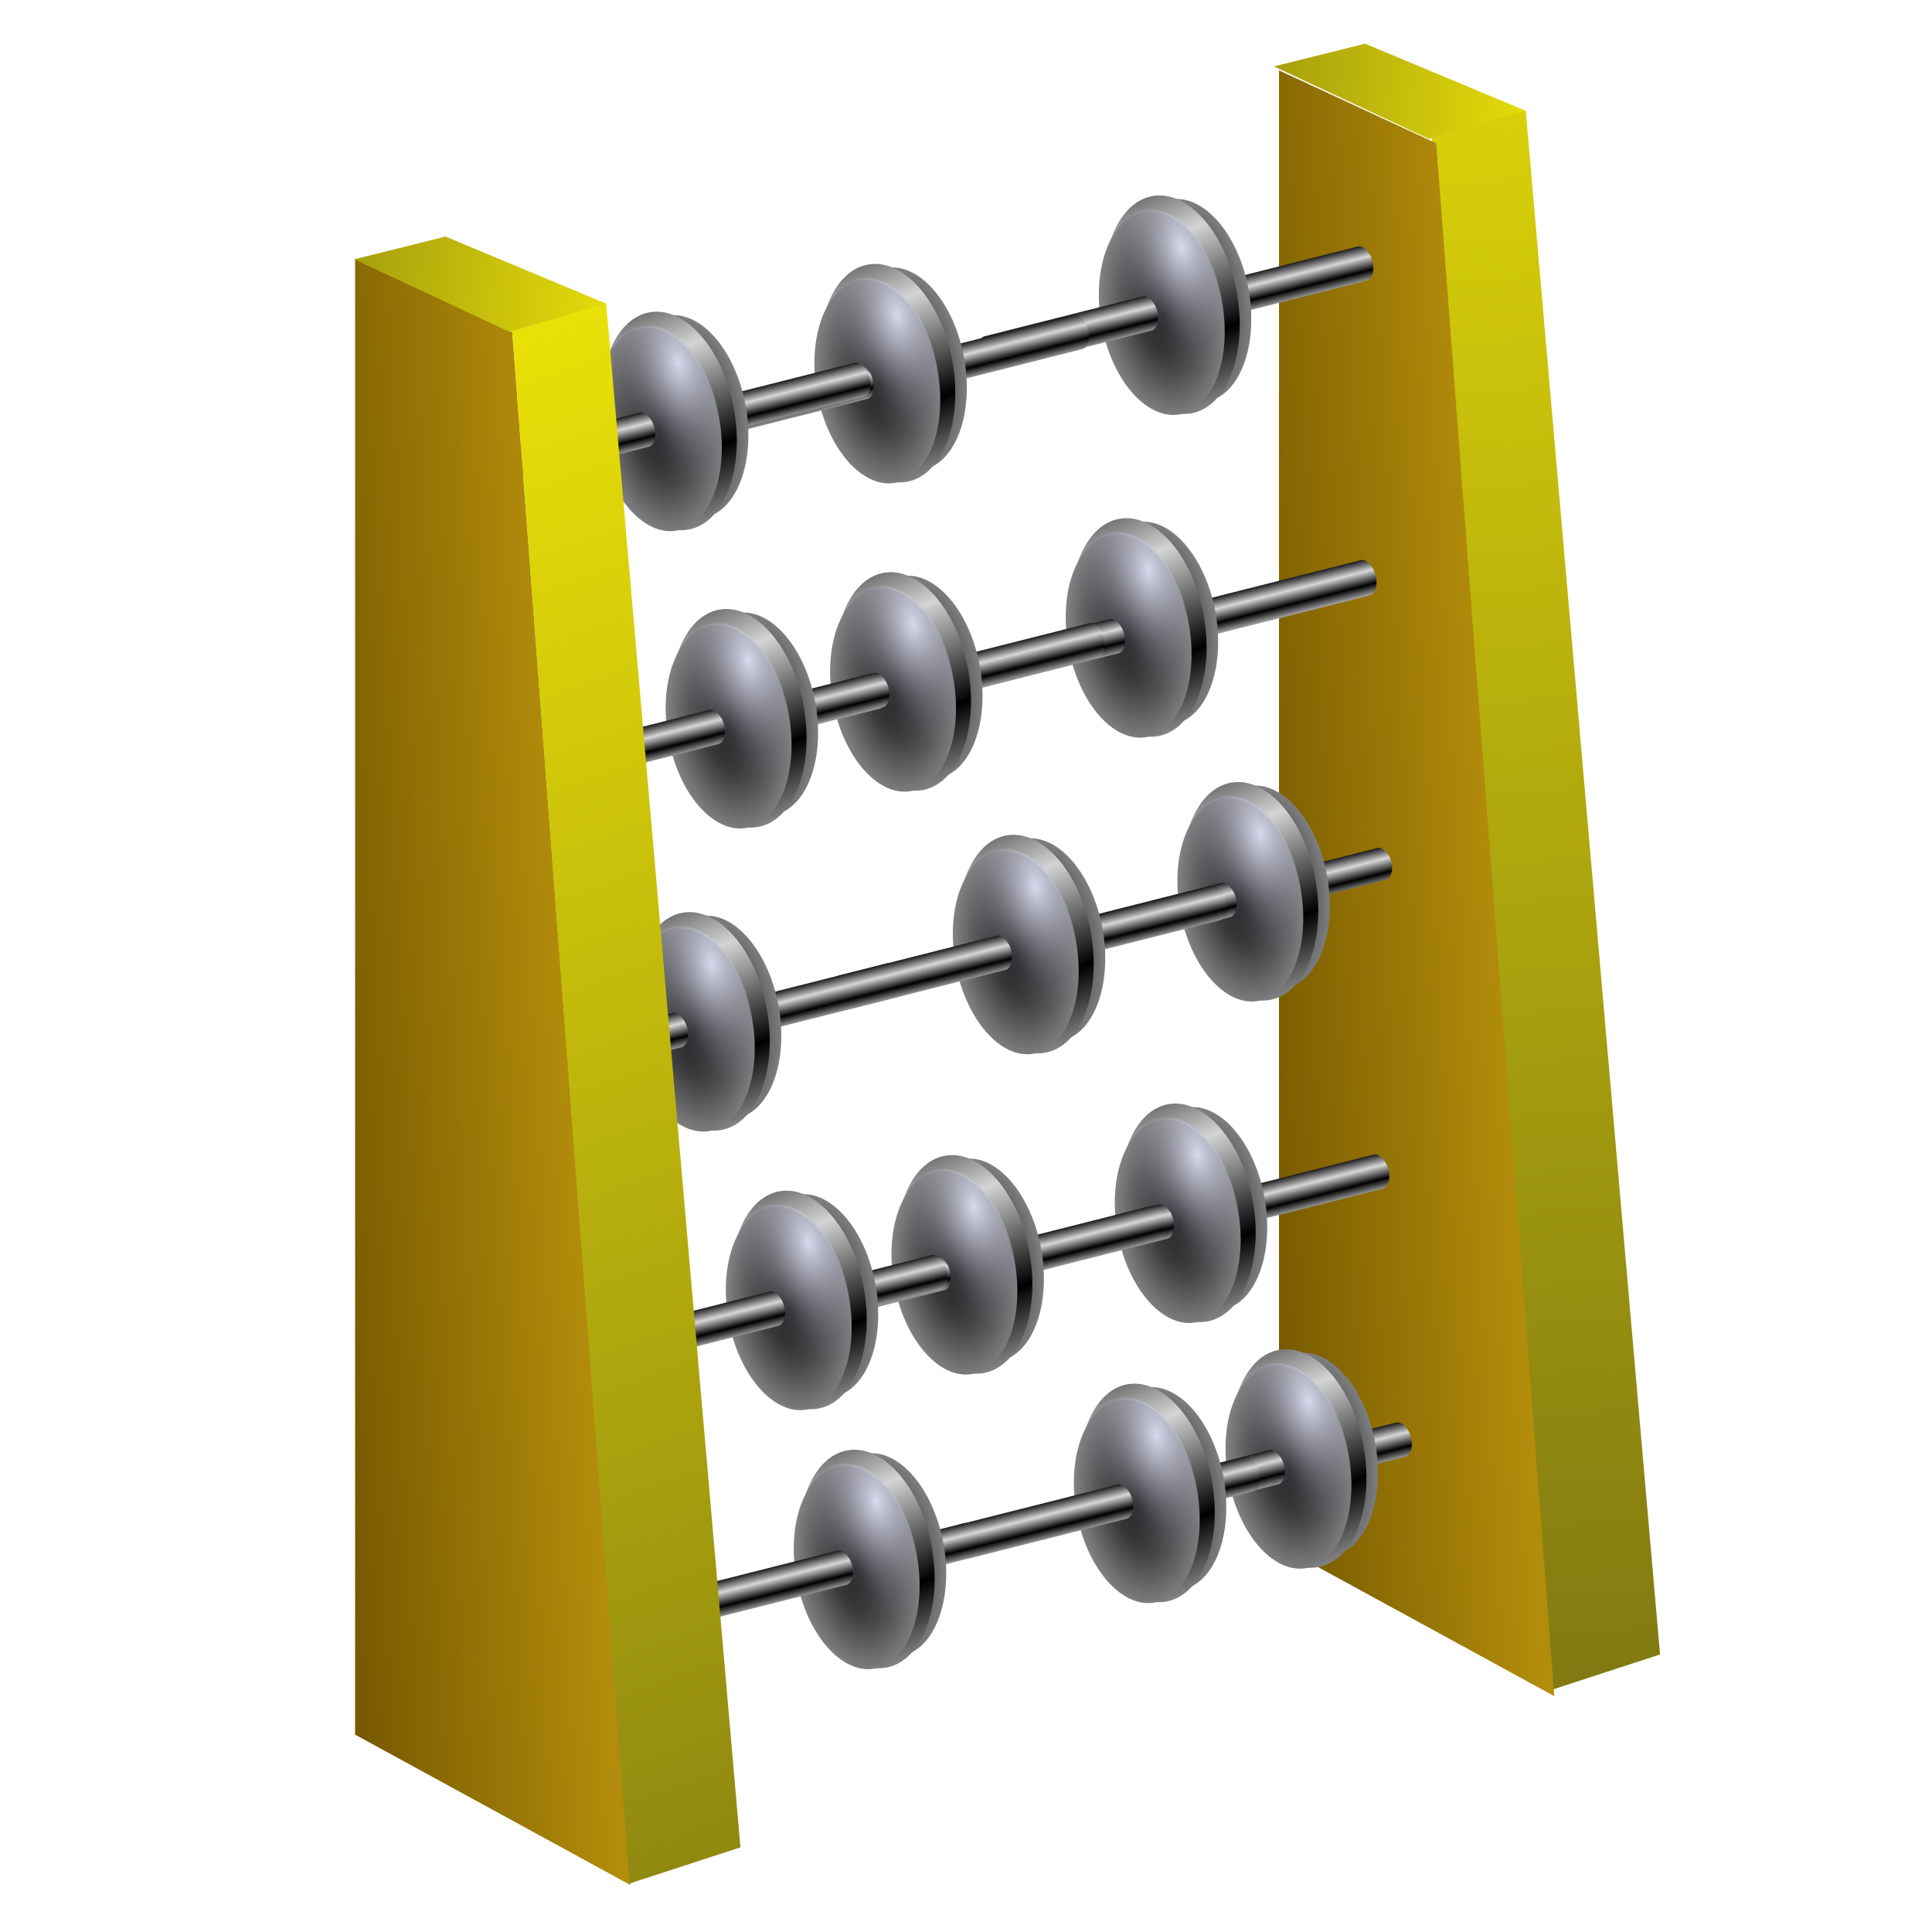 <?xml version="1.0" encoding="UTF-8" standalone="no"?>
<!-- Created with Inkscape (http://www.inkscape.org/) -->

<svg
   xmlns:dc="http://purl.org/dc/elements/1.1/"
   xmlns:cc="http://creativecommons.org/ns#"
   xmlns:rdf="http://www.w3.org/1999/02/22-rdf-syntax-ns#"
   xmlns:svg="http://www.w3.org/2000/svg"
   xmlns="http://www.w3.org/2000/svg"
   xmlns:xlink="http://www.w3.org/1999/xlink"
   xmlns:sodipodi="http://sodipodi.sourceforge.net/DTD/sodipodi-0.dtd"
   xmlns:inkscape="http://www.inkscape.org/namespaces/inkscape"
   id="svg2"
   sodipodi:version="0.32"
   inkscape:version="0.48.2 r9819"
   width="256"
   height="256"
   version="1.0"
   sodipodi:docname="bc.svg">
  <defs
     id="defs5">
    <linearGradient
       id="linearGradient4089">
      <stop
         style="stop-color:#d7d7d7;stop-opacity:1;"
         offset="0"
         id="stop4091" />
      <stop
         style="stop-color:#000000;stop-opacity:1;"
         offset="1"
         id="stop4093" />
    </linearGradient>
    <linearGradient
       id="linearGradient3018">
      <stop
         style="stop-color:#060606;stop-opacity:1;"
         offset="0"
         id="stop3020" />
      <stop
         style="stop-color:#97989a;stop-opacity:1;"
         offset="1"
         id="stop3022" />
    </linearGradient>
    <linearGradient
       id="linearGradient3010">
      <stop
         style="stop-color:#000000;stop-opacity:1;"
         offset="0"
         id="stop3012" />
      <stop
         style="stop-color:#c5c6ca;stop-opacity:1;"
         offset="1"
         id="stop3014" />
    </linearGradient>
    <linearGradient
       inkscape:collect="always"
       id="linearGradient2903">
      <stop
         style="stop-color:#d7daee;stop-opacity:1"
         offset="0"
         id="stop2905" />
      <stop
         style="stop-color:#6f7078;stop-opacity:0"
         offset="1"
         id="stop2907" />
    </linearGradient>
    <linearGradient
       id="linearGradient2844">
      <stop
         style="stop-color:#775a00;stop-opacity:1;"
         offset="0"
         id="stop2846" />
      <stop
         style="stop-color:#b28c0b;stop-opacity:1;"
         offset="1"
         id="stop2848" />
    </linearGradient>
    <linearGradient
       id="linearGradient2815"
       inkscape:collect="always">
      <stop
         id="stop2817"
         offset="0"
         style="stop-color:#7f7812;stop-opacity:1" />
      <stop
         id="stop2819"
         offset="1"
         style="stop-color:#e9e008;stop-opacity:1" />
    </linearGradient>
    <linearGradient
       id="linearGradient2850">
      <stop
         id="stop2852"
         offset="0"
         style="stop-color:#d4d4d4;stop-opacity:1;" />
      <stop
         id="stop2854"
         offset="1"
         style="stop-color:#000000;stop-opacity:1;" />
    </linearGradient>
    <linearGradient
       inkscape:collect="always"
       xlink:href="#linearGradient2815"
       id="linearGradient4003"
       gradientUnits="userSpaceOnUse"
       gradientTransform="matrix(2.582,0,0,2.205,-231.089,24.835)"
       x1="99.077"
       y1="2.069"
       x2="121.937"
       y2="3.428" />
    <linearGradient
       inkscape:collect="always"
       xlink:href="#linearGradient2815"
       id="linearGradient4015"
       gradientUnits="userSpaceOnUse"
       gradientTransform="matrix(2.582,0,0,2.205,-212.872,32.408)"
       x1="136.488"
       y1="107.847"
       x2="95.78"
       y2="11.264" />
    <linearGradient
       inkscape:collect="always"
       xlink:href="#linearGradient2844"
       id="linearGradient4018"
       gradientUnits="userSpaceOnUse"
       gradientTransform="matrix(2.582,0,0,2.205,-212.872,32.408)"
       x1="99.016"
       y1="46.881"
       x2="111.779"
       y2="46.271" />
    <linearGradient
       inkscape:collect="always"
       xlink:href="#linearGradient2815"
       id="linearGradient4054"
       gradientUnits="userSpaceOnUse"
       gradientTransform="matrix(2.582,0,0,2.205,-91.02,6.853)"
       x1="108.928"
       y1="100.463"
       x2="98.466"
       y2="-13.35" />
    <linearGradient
       inkscape:collect="always"
       xlink:href="#linearGradient2815"
       id="linearGradient4056"
       gradientUnits="userSpaceOnUse"
       gradientTransform="matrix(2.582,0,0,2.205,-109.238,-0.72)"
       x1="99.077"
       y1="2.069"
       x2="121.937"
       y2="3.428" />
    <linearGradient
       inkscape:collect="always"
       xlink:href="#linearGradient2903"
       id="linearGradient4059"
       gradientUnits="userSpaceOnUse"
       gradientTransform="translate(-58.133,8.665)"
       x1="279.715"
       y1="67.055"
       x2="281.609"
       y2="74.32" />
    <linearGradient
       inkscape:collect="always"
       xlink:href="#linearGradient4089"
       id="linearGradient4111"
       x1="260.228"
       y1="80.351"
       x2="260.228"
       y2="82.173"
       gradientUnits="userSpaceOnUse"
       spreadMethod="reflect"
       gradientTransform="translate(3.404,-30.108)" />
    <linearGradient
       inkscape:collect="always"
       xlink:href="#linearGradient4089"
       id="linearGradient4129"
       gradientUnits="userSpaceOnUse"
       gradientTransform="translate(22.064,76.648)"
       spreadMethod="reflect"
       x1="260.228"
       y1="80.351"
       x2="260.228"
       y2="82.173" />
    <radialGradient
       inkscape:collect="always"
       xlink:href="#linearGradient3018"
       id="radialGradient4131"
       gradientUnits="userSpaceOnUse"
       gradientTransform="matrix(1.171,-0.209,0.362,2.023,-302.701,-114.657)"
       cx="467.405"
       cy="147.85"
       fx="467.405"
       fy="147.85"
       r="8.113" />
    <radialGradient
       inkscape:collect="always"
       xlink:href="#linearGradient3010"
       id="radialGradient4133"
       gradientUnits="userSpaceOnUse"
       gradientTransform="matrix(1.171,-0.209,0.362,2.023,-302.701,-114.657)"
       cx="467.405"
       cy="147.85"
       fx="467.405"
       fy="147.85"
       r="8.113" />
    <linearGradient
       inkscape:collect="always"
       xlink:href="#linearGradient2850"
       id="linearGradient4135"
       gradientUnits="userSpaceOnUse"
       gradientTransform="matrix(4.355,-0.779,0.67,3.749,-305.04,163.784)"
       spreadMethod="reflect"
       x1="139.083"
       y1="12.62"
       x2="138.138"
       y2="9.127" />
    <radialGradient
       inkscape:collect="always"
       xlink:href="#linearGradient3018"
       id="radialGradient4137"
       gradientUnits="userSpaceOnUse"
       gradientTransform="matrix(1.171,-0.209,0.362,2.023,-306.226,-112.969)"
       cx="467.405"
       cy="147.85"
       fx="467.405"
       fy="147.85"
       r="8.113" />
    <radialGradient
       inkscape:collect="always"
       xlink:href="#linearGradient3010"
       id="radialGradient4139"
       gradientUnits="userSpaceOnUse"
       gradientTransform="matrix(1.171,-0.209,0.362,2.023,-306.226,-112.969)"
       cx="467.405"
       cy="147.85"
       fx="467.405"
       fy="147.85"
       r="8.113" />
    <radialGradient
       inkscape:collect="always"
       xlink:href="#linearGradient2903"
       id="radialGradient4141"
       gradientUnits="userSpaceOnUse"
       gradientTransform="matrix(1.171,-0.209,0.362,2.023,-306.226,-113.288)"
       cx="470.706"
       cy="143.932"
       fx="470.706"
       fy="143.932"
       r="8.113" />
    <linearGradient
       inkscape:collect="always"
       xlink:href="#linearGradient4089"
       id="linearGradient4143"
       gradientUnits="userSpaceOnUse"
       gradientTransform="translate(-7.196,76.071)"
       spreadMethod="reflect"
       x1="260.228"
       y1="80.351"
       x2="260.228"
       y2="82.173" />
    <linearGradient
       inkscape:collect="always"
       xlink:href="#linearGradient2844"
       id="linearGradient4147"
       gradientUnits="userSpaceOnUse"
       gradientTransform="matrix(2.582,0,0,2.205,-90.45,7.381)"
       x1="99.016"
       y1="46.881"
       x2="111.779"
       y2="46.271" />
    <linearGradient
       inkscape:collect="always"
       xlink:href="#linearGradient4089"
       id="linearGradient4163"
       gradientUnits="userSpaceOnUse"
       gradientTransform="translate(22.064,76.648)"
       spreadMethod="reflect"
       x1="260.228"
       y1="80.351"
       x2="260.228"
       y2="82.173" />
    <radialGradient
       inkscape:collect="always"
       xlink:href="#linearGradient3018"
       id="radialGradient4165"
       gradientUnits="userSpaceOnUse"
       gradientTransform="matrix(1.171,-0.209,0.362,2.023,-302.701,-114.657)"
       cx="467.405"
       cy="147.85"
       fx="467.405"
       fy="147.85"
       r="8.113" />
    <radialGradient
       inkscape:collect="always"
       xlink:href="#linearGradient3010"
       id="radialGradient4167"
       gradientUnits="userSpaceOnUse"
       gradientTransform="matrix(1.171,-0.209,0.362,2.023,-302.701,-114.657)"
       cx="467.405"
       cy="147.85"
       fx="467.405"
       fy="147.85"
       r="8.113" />
    <linearGradient
       inkscape:collect="always"
       xlink:href="#linearGradient2850"
       id="linearGradient4169"
       gradientUnits="userSpaceOnUse"
       gradientTransform="matrix(4.355,-0.779,0.67,3.749,-305.04,163.784)"
       spreadMethod="reflect"
       x1="139.083"
       y1="12.62"
       x2="138.138"
       y2="9.127" />
    <radialGradient
       inkscape:collect="always"
       xlink:href="#linearGradient3018"
       id="radialGradient4171"
       gradientUnits="userSpaceOnUse"
       gradientTransform="matrix(1.171,-0.209,0.362,2.023,-306.226,-112.969)"
       cx="467.405"
       cy="147.85"
       fx="467.405"
       fy="147.85"
       r="8.113" />
    <radialGradient
       inkscape:collect="always"
       xlink:href="#linearGradient3010"
       id="radialGradient4173"
       gradientUnits="userSpaceOnUse"
       gradientTransform="matrix(1.171,-0.209,0.362,2.023,-306.226,-112.969)"
       cx="467.405"
       cy="147.85"
       fx="467.405"
       fy="147.85"
       r="8.113" />
    <radialGradient
       inkscape:collect="always"
       xlink:href="#linearGradient2903"
       id="radialGradient4175"
       gradientUnits="userSpaceOnUse"
       gradientTransform="matrix(1.171,-0.209,0.362,2.023,-306.226,-113.288)"
       cx="470.706"
       cy="143.932"
       fx="470.706"
       fy="143.932"
       r="8.113" />
    <linearGradient
       inkscape:collect="always"
       xlink:href="#linearGradient4089"
       id="linearGradient4177"
       gradientUnits="userSpaceOnUse"
       gradientTransform="translate(-7.196,76.071)"
       spreadMethod="reflect"
       x1="260.228"
       y1="80.351"
       x2="260.228"
       y2="82.173" />
    <linearGradient
       inkscape:collect="always"
       xlink:href="#linearGradient4089"
       id="linearGradient4193"
       gradientUnits="userSpaceOnUse"
       gradientTransform="translate(22.064,76.648)"
       spreadMethod="reflect"
       x1="260.228"
       y1="80.351"
       x2="260.228"
       y2="82.173" />
    <radialGradient
       inkscape:collect="always"
       xlink:href="#linearGradient3018"
       id="radialGradient4195"
       gradientUnits="userSpaceOnUse"
       gradientTransform="matrix(1.171,-0.209,0.362,2.023,-302.701,-114.657)"
       cx="467.405"
       cy="147.85"
       fx="467.405"
       fy="147.85"
       r="8.113" />
    <radialGradient
       inkscape:collect="always"
       xlink:href="#linearGradient3010"
       id="radialGradient4197"
       gradientUnits="userSpaceOnUse"
       gradientTransform="matrix(1.171,-0.209,0.362,2.023,-302.701,-114.657)"
       cx="467.405"
       cy="147.85"
       fx="467.405"
       fy="147.85"
       r="8.113" />
    <linearGradient
       inkscape:collect="always"
       xlink:href="#linearGradient2850"
       id="linearGradient4199"
       gradientUnits="userSpaceOnUse"
       gradientTransform="matrix(4.355,-0.779,0.67,3.749,-305.04,163.784)"
       spreadMethod="reflect"
       x1="139.083"
       y1="12.62"
       x2="138.138"
       y2="9.127" />
    <radialGradient
       inkscape:collect="always"
       xlink:href="#linearGradient3018"
       id="radialGradient4201"
       gradientUnits="userSpaceOnUse"
       gradientTransform="matrix(1.171,-0.209,0.362,2.023,-306.226,-112.969)"
       cx="467.405"
       cy="147.85"
       fx="467.405"
       fy="147.85"
       r="8.113" />
    <radialGradient
       inkscape:collect="always"
       xlink:href="#linearGradient3010"
       id="radialGradient4203"
       gradientUnits="userSpaceOnUse"
       gradientTransform="matrix(1.171,-0.209,0.362,2.023,-306.226,-112.969)"
       cx="467.405"
       cy="147.85"
       fx="467.405"
       fy="147.85"
       r="8.113" />
    <radialGradient
       inkscape:collect="always"
       xlink:href="#linearGradient2903"
       id="radialGradient4205"
       gradientUnits="userSpaceOnUse"
       gradientTransform="matrix(1.171,-0.209,0.362,2.023,-306.226,-113.288)"
       cx="470.706"
       cy="143.932"
       fx="470.706"
       fy="143.932"
       r="8.113" />
    <linearGradient
       inkscape:collect="always"
       xlink:href="#linearGradient4089"
       id="linearGradient4207"
       gradientUnits="userSpaceOnUse"
       gradientTransform="translate(-7.196,76.071)"
       spreadMethod="reflect"
       x1="260.228"
       y1="80.351"
       x2="260.228"
       y2="82.173" />
    <linearGradient
       inkscape:collect="always"
       xlink:href="#linearGradient4089"
       id="linearGradient4223"
       gradientUnits="userSpaceOnUse"
       gradientTransform="translate(22.064,76.648)"
       spreadMethod="reflect"
       x1="260.228"
       y1="80.351"
       x2="260.228"
       y2="82.173" />
    <radialGradient
       inkscape:collect="always"
       xlink:href="#linearGradient3018"
       id="radialGradient4225"
       gradientUnits="userSpaceOnUse"
       gradientTransform="matrix(1.171,-0.209,0.362,2.023,-302.701,-114.657)"
       cx="467.405"
       cy="147.85"
       fx="467.405"
       fy="147.85"
       r="8.113" />
    <radialGradient
       inkscape:collect="always"
       xlink:href="#linearGradient3010"
       id="radialGradient4227"
       gradientUnits="userSpaceOnUse"
       gradientTransform="matrix(1.171,-0.209,0.362,2.023,-302.701,-114.657)"
       cx="467.405"
       cy="147.85"
       fx="467.405"
       fy="147.85"
       r="8.113" />
    <linearGradient
       inkscape:collect="always"
       xlink:href="#linearGradient2850"
       id="linearGradient4229"
       gradientUnits="userSpaceOnUse"
       gradientTransform="matrix(4.355,-0.779,0.67,3.749,-305.04,163.784)"
       spreadMethod="reflect"
       x1="139.083"
       y1="12.62"
       x2="138.138"
       y2="9.127" />
    <radialGradient
       inkscape:collect="always"
       xlink:href="#linearGradient3018"
       id="radialGradient4231"
       gradientUnits="userSpaceOnUse"
       gradientTransform="matrix(1.171,-0.209,0.362,2.023,-306.226,-112.969)"
       cx="467.405"
       cy="147.85"
       fx="467.405"
       fy="147.85"
       r="8.113" />
    <radialGradient
       inkscape:collect="always"
       xlink:href="#linearGradient3010"
       id="radialGradient4233"
       gradientUnits="userSpaceOnUse"
       gradientTransform="matrix(1.171,-0.209,0.362,2.023,-306.226,-112.969)"
       cx="467.405"
       cy="147.85"
       fx="467.405"
       fy="147.85"
       r="8.113" />
    <radialGradient
       inkscape:collect="always"
       xlink:href="#linearGradient2903"
       id="radialGradient4235"
       gradientUnits="userSpaceOnUse"
       gradientTransform="matrix(1.171,-0.209,0.362,2.023,-306.226,-113.288)"
       cx="470.706"
       cy="143.932"
       fx="470.706"
       fy="143.932"
       r="8.113" />
    <linearGradient
       inkscape:collect="always"
       xlink:href="#linearGradient4089"
       id="linearGradient4237"
       gradientUnits="userSpaceOnUse"
       gradientTransform="translate(-7.196,76.071)"
       spreadMethod="reflect"
       x1="260.228"
       y1="80.351"
       x2="260.228"
       y2="82.173" />
    <linearGradient
       inkscape:collect="always"
       xlink:href="#linearGradient4089"
       id="linearGradient4253"
       gradientUnits="userSpaceOnUse"
       gradientTransform="translate(22.064,76.648)"
       spreadMethod="reflect"
       x1="260.228"
       y1="80.351"
       x2="260.228"
       y2="82.173" />
    <radialGradient
       inkscape:collect="always"
       xlink:href="#linearGradient3018"
       id="radialGradient4255"
       gradientUnits="userSpaceOnUse"
       gradientTransform="matrix(1.171,-0.209,0.362,2.023,-302.701,-114.657)"
       cx="467.405"
       cy="147.85"
       fx="467.405"
       fy="147.85"
       r="8.113" />
    <radialGradient
       inkscape:collect="always"
       xlink:href="#linearGradient3010"
       id="radialGradient4257"
       gradientUnits="userSpaceOnUse"
       gradientTransform="matrix(1.171,-0.209,0.362,2.023,-302.701,-114.657)"
       cx="467.405"
       cy="147.85"
       fx="467.405"
       fy="147.85"
       r="8.113" />
    <linearGradient
       inkscape:collect="always"
       xlink:href="#linearGradient2850"
       id="linearGradient4259"
       gradientUnits="userSpaceOnUse"
       gradientTransform="matrix(4.355,-0.779,0.67,3.749,-305.04,163.784)"
       spreadMethod="reflect"
       x1="139.083"
       y1="12.62"
       x2="138.138"
       y2="9.127" />
    <radialGradient
       inkscape:collect="always"
       xlink:href="#linearGradient3018"
       id="radialGradient4261"
       gradientUnits="userSpaceOnUse"
       gradientTransform="matrix(1.171,-0.209,0.362,2.023,-306.226,-112.969)"
       cx="467.405"
       cy="147.85"
       fx="467.405"
       fy="147.85"
       r="8.113" />
    <radialGradient
       inkscape:collect="always"
       xlink:href="#linearGradient3010"
       id="radialGradient4263"
       gradientUnits="userSpaceOnUse"
       gradientTransform="matrix(1.171,-0.209,0.362,2.023,-306.226,-112.969)"
       cx="467.405"
       cy="147.85"
       fx="467.405"
       fy="147.85"
       r="8.113" />
    <radialGradient
       inkscape:collect="always"
       xlink:href="#linearGradient2903"
       id="radialGradient4265"
       gradientUnits="userSpaceOnUse"
       gradientTransform="matrix(1.171,-0.209,0.362,2.023,-306.226,-113.288)"
       cx="470.706"
       cy="143.932"
       fx="470.706"
       fy="143.932"
       r="8.113" />
    <linearGradient
       inkscape:collect="always"
       xlink:href="#linearGradient4089"
       id="linearGradient4267"
       gradientUnits="userSpaceOnUse"
       gradientTransform="translate(-7.196,76.071)"
       spreadMethod="reflect"
       x1="260.228"
       y1="80.351"
       x2="260.228"
       y2="82.173" />
    <linearGradient
       inkscape:collect="always"
       xlink:href="#linearGradient4089"
       id="linearGradient4283"
       gradientUnits="userSpaceOnUse"
       gradientTransform="translate(22.064,76.648)"
       spreadMethod="reflect"
       x1="260.228"
       y1="80.351"
       x2="260.228"
       y2="82.173" />
    <radialGradient
       inkscape:collect="always"
       xlink:href="#linearGradient3018"
       id="radialGradient4285"
       gradientUnits="userSpaceOnUse"
       gradientTransform="matrix(1.171,-0.209,0.362,2.023,-302.701,-114.657)"
       cx="467.405"
       cy="147.85"
       fx="467.405"
       fy="147.85"
       r="8.113" />
    <radialGradient
       inkscape:collect="always"
       xlink:href="#linearGradient3010"
       id="radialGradient4287"
       gradientUnits="userSpaceOnUse"
       gradientTransform="matrix(1.171,-0.209,0.362,2.023,-302.701,-114.657)"
       cx="467.405"
       cy="147.85"
       fx="467.405"
       fy="147.85"
       r="8.113" />
    <linearGradient
       inkscape:collect="always"
       xlink:href="#linearGradient2850"
       id="linearGradient4289"
       gradientUnits="userSpaceOnUse"
       gradientTransform="matrix(4.355,-0.779,0.67,3.749,-305.04,163.784)"
       spreadMethod="reflect"
       x1="139.083"
       y1="12.62"
       x2="138.138"
       y2="9.127" />
    <radialGradient
       inkscape:collect="always"
       xlink:href="#linearGradient3018"
       id="radialGradient4291"
       gradientUnits="userSpaceOnUse"
       gradientTransform="matrix(1.171,-0.209,0.362,2.023,-306.226,-112.969)"
       cx="467.405"
       cy="147.85"
       fx="467.405"
       fy="147.85"
       r="8.113" />
    <radialGradient
       inkscape:collect="always"
       xlink:href="#linearGradient3010"
       id="radialGradient4293"
       gradientUnits="userSpaceOnUse"
       gradientTransform="matrix(1.171,-0.209,0.362,2.023,-306.226,-112.969)"
       cx="467.405"
       cy="147.85"
       fx="467.405"
       fy="147.85"
       r="8.113" />
    <radialGradient
       inkscape:collect="always"
       xlink:href="#linearGradient2903"
       id="radialGradient4295"
       gradientUnits="userSpaceOnUse"
       gradientTransform="matrix(1.171,-0.209,0.362,2.023,-306.226,-113.288)"
       cx="470.706"
       cy="143.932"
       fx="470.706"
       fy="143.932"
       r="8.113" />
    <linearGradient
       inkscape:collect="always"
       xlink:href="#linearGradient4089"
       id="linearGradient4297"
       gradientUnits="userSpaceOnUse"
       gradientTransform="translate(-7.196,76.071)"
       spreadMethod="reflect"
       x1="260.228"
       y1="80.351"
       x2="260.228"
       y2="82.173" />
    <linearGradient
       inkscape:collect="always"
       xlink:href="#linearGradient4089"
       id="linearGradient4313"
       gradientUnits="userSpaceOnUse"
       gradientTransform="translate(22.064,76.648)"
       spreadMethod="reflect"
       x1="260.228"
       y1="80.351"
       x2="260.228"
       y2="82.173" />
    <radialGradient
       inkscape:collect="always"
       xlink:href="#linearGradient3018"
       id="radialGradient4315"
       gradientUnits="userSpaceOnUse"
       gradientTransform="matrix(1.171,-0.209,0.362,2.023,-302.701,-114.657)"
       cx="467.405"
       cy="147.85"
       fx="467.405"
       fy="147.85"
       r="8.113" />
    <radialGradient
       inkscape:collect="always"
       xlink:href="#linearGradient3010"
       id="radialGradient4317"
       gradientUnits="userSpaceOnUse"
       gradientTransform="matrix(1.171,-0.209,0.362,2.023,-302.701,-114.657)"
       cx="467.405"
       cy="147.85"
       fx="467.405"
       fy="147.85"
       r="8.113" />
    <linearGradient
       inkscape:collect="always"
       xlink:href="#linearGradient2850"
       id="linearGradient4319"
       gradientUnits="userSpaceOnUse"
       gradientTransform="matrix(4.355,-0.779,0.67,3.749,-305.04,163.784)"
       spreadMethod="reflect"
       x1="139.083"
       y1="12.62"
       x2="138.138"
       y2="9.127" />
    <radialGradient
       inkscape:collect="always"
       xlink:href="#linearGradient3018"
       id="radialGradient4321"
       gradientUnits="userSpaceOnUse"
       gradientTransform="matrix(1.171,-0.209,0.362,2.023,-306.226,-112.969)"
       cx="467.405"
       cy="147.85"
       fx="467.405"
       fy="147.85"
       r="8.113" />
    <radialGradient
       inkscape:collect="always"
       xlink:href="#linearGradient3010"
       id="radialGradient4323"
       gradientUnits="userSpaceOnUse"
       gradientTransform="matrix(1.171,-0.209,0.362,2.023,-306.226,-112.969)"
       cx="467.405"
       cy="147.85"
       fx="467.405"
       fy="147.85"
       r="8.113" />
    <radialGradient
       inkscape:collect="always"
       xlink:href="#linearGradient2903"
       id="radialGradient4325"
       gradientUnits="userSpaceOnUse"
       gradientTransform="matrix(1.171,-0.209,0.362,2.023,-306.226,-113.288)"
       cx="470.706"
       cy="143.932"
       fx="470.706"
       fy="143.932"
       r="8.113" />
    <linearGradient
       inkscape:collect="always"
       xlink:href="#linearGradient4089"
       id="linearGradient4327"
       gradientUnits="userSpaceOnUse"
       gradientTransform="translate(-7.196,76.071)"
       spreadMethod="reflect"
       x1="260.228"
       y1="80.351"
       x2="260.228"
       y2="82.173" />
    <linearGradient
       inkscape:collect="always"
       xlink:href="#linearGradient4089"
       id="linearGradient4343"
       gradientUnits="userSpaceOnUse"
       gradientTransform="translate(22.064,76.648)"
       spreadMethod="reflect"
       x1="260.228"
       y1="80.351"
       x2="260.228"
       y2="82.173" />
    <radialGradient
       inkscape:collect="always"
       xlink:href="#linearGradient3018"
       id="radialGradient4345"
       gradientUnits="userSpaceOnUse"
       gradientTransform="matrix(1.171,-0.209,0.362,2.023,-302.701,-114.657)"
       cx="467.405"
       cy="147.85"
       fx="467.405"
       fy="147.85"
       r="8.113" />
    <radialGradient
       inkscape:collect="always"
       xlink:href="#linearGradient3010"
       id="radialGradient4347"
       gradientUnits="userSpaceOnUse"
       gradientTransform="matrix(1.171,-0.209,0.362,2.023,-302.701,-114.657)"
       cx="467.405"
       cy="147.85"
       fx="467.405"
       fy="147.85"
       r="8.113" />
    <linearGradient
       inkscape:collect="always"
       xlink:href="#linearGradient2850"
       id="linearGradient4349"
       gradientUnits="userSpaceOnUse"
       gradientTransform="matrix(4.355,-0.779,0.67,3.749,-305.04,163.784)"
       spreadMethod="reflect"
       x1="139.083"
       y1="12.62"
       x2="138.138"
       y2="9.127" />
    <radialGradient
       inkscape:collect="always"
       xlink:href="#linearGradient3018"
       id="radialGradient4351"
       gradientUnits="userSpaceOnUse"
       gradientTransform="matrix(1.171,-0.209,0.362,2.023,-306.226,-112.969)"
       cx="467.405"
       cy="147.85"
       fx="467.405"
       fy="147.85"
       r="8.113" />
    <radialGradient
       inkscape:collect="always"
       xlink:href="#linearGradient3010"
       id="radialGradient4353"
       gradientUnits="userSpaceOnUse"
       gradientTransform="matrix(1.171,-0.209,0.362,2.023,-306.226,-112.969)"
       cx="467.405"
       cy="147.85"
       fx="467.405"
       fy="147.85"
       r="8.113" />
    <radialGradient
       inkscape:collect="always"
       xlink:href="#linearGradient2903"
       id="radialGradient4355"
       gradientUnits="userSpaceOnUse"
       gradientTransform="matrix(1.171,-0.209,0.362,2.023,-306.226,-113.288)"
       cx="470.706"
       cy="143.932"
       fx="470.706"
       fy="143.932"
       r="8.113" />
    <linearGradient
       inkscape:collect="always"
       xlink:href="#linearGradient4089"
       id="linearGradient4357"
       gradientUnits="userSpaceOnUse"
       gradientTransform="translate(-7.196,76.071)"
       spreadMethod="reflect"
       x1="260.228"
       y1="80.351"
       x2="260.228"
       y2="82.173" />
    <linearGradient
       inkscape:collect="always"
       xlink:href="#linearGradient4089"
       id="linearGradient4373"
       gradientUnits="userSpaceOnUse"
       gradientTransform="translate(22.064,76.648)"
       spreadMethod="reflect"
       x1="260.228"
       y1="80.351"
       x2="260.228"
       y2="82.173" />
    <radialGradient
       inkscape:collect="always"
       xlink:href="#linearGradient3018"
       id="radialGradient4375"
       gradientUnits="userSpaceOnUse"
       gradientTransform="matrix(1.171,-0.209,0.362,2.023,-302.701,-114.657)"
       cx="467.405"
       cy="147.85"
       fx="467.405"
       fy="147.85"
       r="8.113" />
    <radialGradient
       inkscape:collect="always"
       xlink:href="#linearGradient3010"
       id="radialGradient4377"
       gradientUnits="userSpaceOnUse"
       gradientTransform="matrix(1.171,-0.209,0.362,2.023,-302.701,-114.657)"
       cx="467.405"
       cy="147.85"
       fx="467.405"
       fy="147.85"
       r="8.113" />
    <linearGradient
       inkscape:collect="always"
       xlink:href="#linearGradient2850"
       id="linearGradient4379"
       gradientUnits="userSpaceOnUse"
       gradientTransform="matrix(4.355,-0.779,0.67,3.749,-305.04,163.784)"
       spreadMethod="reflect"
       x1="139.083"
       y1="12.62"
       x2="138.138"
       y2="9.127" />
    <radialGradient
       inkscape:collect="always"
       xlink:href="#linearGradient3018"
       id="radialGradient4381"
       gradientUnits="userSpaceOnUse"
       gradientTransform="matrix(1.171,-0.209,0.362,2.023,-306.226,-112.969)"
       cx="467.405"
       cy="147.85"
       fx="467.405"
       fy="147.85"
       r="8.113" />
    <radialGradient
       inkscape:collect="always"
       xlink:href="#linearGradient3010"
       id="radialGradient4383"
       gradientUnits="userSpaceOnUse"
       gradientTransform="matrix(1.171,-0.209,0.362,2.023,-306.226,-112.969)"
       cx="467.405"
       cy="147.85"
       fx="467.405"
       fy="147.85"
       r="8.113" />
    <radialGradient
       inkscape:collect="always"
       xlink:href="#linearGradient2903"
       id="radialGradient4385"
       gradientUnits="userSpaceOnUse"
       gradientTransform="matrix(1.171,-0.209,0.362,2.023,-306.226,-113.288)"
       cx="470.706"
       cy="143.932"
       fx="470.706"
       fy="143.932"
       r="8.113" />
    <linearGradient
       inkscape:collect="always"
       xlink:href="#linearGradient4089"
       id="linearGradient4387"
       gradientUnits="userSpaceOnUse"
       gradientTransform="translate(-7.196,76.071)"
       spreadMethod="reflect"
       x1="260.228"
       y1="80.351"
       x2="260.228"
       y2="82.173" />
    <linearGradient
       inkscape:collect="always"
       xlink:href="#linearGradient4089"
       id="linearGradient4403"
       gradientUnits="userSpaceOnUse"
       gradientTransform="translate(22.064,76.648)"
       spreadMethod="reflect"
       x1="260.228"
       y1="80.351"
       x2="260.228"
       y2="82.173" />
    <radialGradient
       inkscape:collect="always"
       xlink:href="#linearGradient3018"
       id="radialGradient4405"
       gradientUnits="userSpaceOnUse"
       gradientTransform="matrix(1.171,-0.209,0.362,2.023,-302.701,-114.657)"
       cx="467.405"
       cy="147.85"
       fx="467.405"
       fy="147.85"
       r="8.113" />
    <radialGradient
       inkscape:collect="always"
       xlink:href="#linearGradient3010"
       id="radialGradient4407"
       gradientUnits="userSpaceOnUse"
       gradientTransform="matrix(1.171,-0.209,0.362,2.023,-302.701,-114.657)"
       cx="467.405"
       cy="147.85"
       fx="467.405"
       fy="147.85"
       r="8.113" />
    <linearGradient
       inkscape:collect="always"
       xlink:href="#linearGradient2850"
       id="linearGradient4409"
       gradientUnits="userSpaceOnUse"
       gradientTransform="matrix(4.355,-0.779,0.67,3.749,-305.04,163.784)"
       spreadMethod="reflect"
       x1="139.083"
       y1="12.62"
       x2="138.138"
       y2="9.127" />
    <radialGradient
       inkscape:collect="always"
       xlink:href="#linearGradient3018"
       id="radialGradient4411"
       gradientUnits="userSpaceOnUse"
       gradientTransform="matrix(1.171,-0.209,0.362,2.023,-306.226,-112.969)"
       cx="467.405"
       cy="147.85"
       fx="467.405"
       fy="147.85"
       r="8.113" />
    <radialGradient
       inkscape:collect="always"
       xlink:href="#linearGradient3010"
       id="radialGradient4413"
       gradientUnits="userSpaceOnUse"
       gradientTransform="matrix(1.171,-0.209,0.362,2.023,-306.226,-112.969)"
       cx="467.405"
       cy="147.85"
       fx="467.405"
       fy="147.85"
       r="8.113" />
    <radialGradient
       inkscape:collect="always"
       xlink:href="#linearGradient2903"
       id="radialGradient4415"
       gradientUnits="userSpaceOnUse"
       gradientTransform="matrix(1.171,-0.209,0.362,2.023,-306.226,-113.288)"
       cx="470.706"
       cy="143.932"
       fx="470.706"
       fy="143.932"
       r="8.113" />
    <linearGradient
       inkscape:collect="always"
       xlink:href="#linearGradient4089"
       id="linearGradient4417"
       gradientUnits="userSpaceOnUse"
       gradientTransform="translate(-7.196,76.071)"
       spreadMethod="reflect"
       x1="260.228"
       y1="80.351"
       x2="260.228"
       y2="82.173" />
    <linearGradient
       inkscape:collect="always"
       xlink:href="#linearGradient4089"
       id="linearGradient4433"
       gradientUnits="userSpaceOnUse"
       gradientTransform="translate(22.064,76.648)"
       spreadMethod="reflect"
       x1="260.228"
       y1="80.351"
       x2="260.228"
       y2="82.173" />
    <radialGradient
       inkscape:collect="always"
       xlink:href="#linearGradient3018"
       id="radialGradient4435"
       gradientUnits="userSpaceOnUse"
       gradientTransform="matrix(1.171,-0.209,0.362,2.023,-302.701,-114.657)"
       cx="467.405"
       cy="147.85"
       fx="467.405"
       fy="147.85"
       r="8.113" />
    <radialGradient
       inkscape:collect="always"
       xlink:href="#linearGradient3010"
       id="radialGradient4437"
       gradientUnits="userSpaceOnUse"
       gradientTransform="matrix(1.171,-0.209,0.362,2.023,-302.701,-114.657)"
       cx="467.405"
       cy="147.85"
       fx="467.405"
       fy="147.85"
       r="8.113" />
    <linearGradient
       inkscape:collect="always"
       xlink:href="#linearGradient2850"
       id="linearGradient4439"
       gradientUnits="userSpaceOnUse"
       gradientTransform="matrix(4.355,-0.779,0.67,3.749,-305.04,163.784)"
       spreadMethod="reflect"
       x1="139.083"
       y1="12.62"
       x2="138.138"
       y2="9.127" />
    <radialGradient
       inkscape:collect="always"
       xlink:href="#linearGradient3018"
       id="radialGradient4441"
       gradientUnits="userSpaceOnUse"
       gradientTransform="matrix(1.171,-0.209,0.362,2.023,-306.226,-112.969)"
       cx="467.405"
       cy="147.85"
       fx="467.405"
       fy="147.85"
       r="8.113" />
    <radialGradient
       inkscape:collect="always"
       xlink:href="#linearGradient3010"
       id="radialGradient4443"
       gradientUnits="userSpaceOnUse"
       gradientTransform="matrix(1.171,-0.209,0.362,2.023,-306.226,-112.969)"
       cx="467.405"
       cy="147.85"
       fx="467.405"
       fy="147.85"
       r="8.113" />
    <radialGradient
       inkscape:collect="always"
       xlink:href="#linearGradient2903"
       id="radialGradient4445"
       gradientUnits="userSpaceOnUse"
       gradientTransform="matrix(1.171,-0.209,0.362,2.023,-306.226,-113.288)"
       cx="470.706"
       cy="143.932"
       fx="470.706"
       fy="143.932"
       r="8.113" />
    <linearGradient
       inkscape:collect="always"
       xlink:href="#linearGradient4089"
       id="linearGradient4447"
       gradientUnits="userSpaceOnUse"
       gradientTransform="translate(-7.196,76.071)"
       spreadMethod="reflect"
       x1="260.228"
       y1="80.351"
       x2="260.228"
       y2="82.173" />
    <linearGradient
       inkscape:collect="always"
       xlink:href="#linearGradient4089"
       id="linearGradient4463"
       gradientUnits="userSpaceOnUse"
       gradientTransform="translate(22.064,76.648)"
       spreadMethod="reflect"
       x1="260.228"
       y1="80.351"
       x2="260.228"
       y2="82.173" />
    <radialGradient
       inkscape:collect="always"
       xlink:href="#linearGradient3018"
       id="radialGradient4465"
       gradientUnits="userSpaceOnUse"
       gradientTransform="matrix(1.171,-0.209,0.362,2.023,-302.701,-114.657)"
       cx="467.405"
       cy="147.85"
       fx="467.405"
       fy="147.85"
       r="8.113" />
    <radialGradient
       inkscape:collect="always"
       xlink:href="#linearGradient3010"
       id="radialGradient4467"
       gradientUnits="userSpaceOnUse"
       gradientTransform="matrix(1.171,-0.209,0.362,2.023,-302.701,-114.657)"
       cx="467.405"
       cy="147.85"
       fx="467.405"
       fy="147.85"
       r="8.113" />
    <linearGradient
       inkscape:collect="always"
       xlink:href="#linearGradient2850"
       id="linearGradient4469"
       gradientUnits="userSpaceOnUse"
       gradientTransform="matrix(4.355,-0.779,0.67,3.749,-305.04,163.784)"
       spreadMethod="reflect"
       x1="139.083"
       y1="12.62"
       x2="138.138"
       y2="9.127" />
    <radialGradient
       inkscape:collect="always"
       xlink:href="#linearGradient3018"
       id="radialGradient4471"
       gradientUnits="userSpaceOnUse"
       gradientTransform="matrix(1.171,-0.209,0.362,2.023,-306.226,-112.969)"
       cx="467.405"
       cy="147.85"
       fx="467.405"
       fy="147.85"
       r="8.113" />
    <radialGradient
       inkscape:collect="always"
       xlink:href="#linearGradient3010"
       id="radialGradient4473"
       gradientUnits="userSpaceOnUse"
       gradientTransform="matrix(1.171,-0.209,0.362,2.023,-306.226,-112.969)"
       cx="467.405"
       cy="147.85"
       fx="467.405"
       fy="147.85"
       r="8.113" />
    <radialGradient
       inkscape:collect="always"
       xlink:href="#linearGradient2903"
       id="radialGradient4475"
       gradientUnits="userSpaceOnUse"
       gradientTransform="matrix(1.171,-0.209,0.362,2.023,-306.226,-113.288)"
       cx="470.706"
       cy="143.932"
       fx="470.706"
       fy="143.932"
       r="8.113" />
    <linearGradient
       inkscape:collect="always"
       xlink:href="#linearGradient4089"
       id="linearGradient4477"
       gradientUnits="userSpaceOnUse"
       gradientTransform="translate(-7.196,76.071)"
       spreadMethod="reflect"
       x1="260.228"
       y1="80.351"
       x2="260.228"
       y2="82.173" />
    <linearGradient
       inkscape:collect="always"
       xlink:href="#linearGradient4089"
       id="linearGradient4493"
       gradientUnits="userSpaceOnUse"
       gradientTransform="translate(22.064,76.648)"
       spreadMethod="reflect"
       x1="260.228"
       y1="80.351"
       x2="260.228"
       y2="82.173" />
    <radialGradient
       inkscape:collect="always"
       xlink:href="#linearGradient3018"
       id="radialGradient4495"
       gradientUnits="userSpaceOnUse"
       gradientTransform="matrix(1.171,-0.209,0.362,2.023,-302.701,-114.657)"
       cx="467.405"
       cy="147.85"
       fx="467.405"
       fy="147.85"
       r="8.113" />
    <radialGradient
       inkscape:collect="always"
       xlink:href="#linearGradient3010"
       id="radialGradient4497"
       gradientUnits="userSpaceOnUse"
       gradientTransform="matrix(1.171,-0.209,0.362,2.023,-302.701,-114.657)"
       cx="467.405"
       cy="147.85"
       fx="467.405"
       fy="147.85"
       r="8.113" />
    <linearGradient
       inkscape:collect="always"
       xlink:href="#linearGradient2850"
       id="linearGradient4499"
       gradientUnits="userSpaceOnUse"
       gradientTransform="matrix(4.355,-0.779,0.67,3.749,-305.04,163.784)"
       spreadMethod="reflect"
       x1="139.083"
       y1="12.62"
       x2="138.138"
       y2="9.127" />
    <radialGradient
       inkscape:collect="always"
       xlink:href="#linearGradient3018"
       id="radialGradient4501"
       gradientUnits="userSpaceOnUse"
       gradientTransform="matrix(1.171,-0.209,0.362,2.023,-306.226,-112.969)"
       cx="467.405"
       cy="147.85"
       fx="467.405"
       fy="147.85"
       r="8.113" />
    <radialGradient
       inkscape:collect="always"
       xlink:href="#linearGradient3010"
       id="radialGradient4503"
       gradientUnits="userSpaceOnUse"
       gradientTransform="matrix(1.171,-0.209,0.362,2.023,-306.226,-112.969)"
       cx="467.405"
       cy="147.85"
       fx="467.405"
       fy="147.85"
       r="8.113" />
    <radialGradient
       inkscape:collect="always"
       xlink:href="#linearGradient2903"
       id="radialGradient4505"
       gradientUnits="userSpaceOnUse"
       gradientTransform="matrix(1.171,-0.209,0.362,2.023,-306.226,-113.288)"
       cx="470.706"
       cy="143.932"
       fx="470.706"
       fy="143.932"
       r="8.113" />
    <linearGradient
       inkscape:collect="always"
       xlink:href="#linearGradient4089"
       id="linearGradient4507"
       gradientUnits="userSpaceOnUse"
       gradientTransform="translate(-7.196,76.071)"
       spreadMethod="reflect"
       x1="260.228"
       y1="80.351"
       x2="260.228"
       y2="82.173" />
    <linearGradient
       inkscape:collect="always"
       xlink:href="#linearGradient4089"
       id="linearGradient4523"
       gradientUnits="userSpaceOnUse"
       gradientTransform="translate(22.064,76.648)"
       spreadMethod="reflect"
       x1="260.228"
       y1="80.351"
       x2="260.228"
       y2="82.173" />
    <radialGradient
       inkscape:collect="always"
       xlink:href="#linearGradient3018"
       id="radialGradient4525"
       gradientUnits="userSpaceOnUse"
       gradientTransform="matrix(1.171,-0.209,0.362,2.023,-302.701,-114.657)"
       cx="467.405"
       cy="147.85"
       fx="467.405"
       fy="147.85"
       r="8.113" />
    <radialGradient
       inkscape:collect="always"
       xlink:href="#linearGradient3010"
       id="radialGradient4527"
       gradientUnits="userSpaceOnUse"
       gradientTransform="matrix(1.171,-0.209,0.362,2.023,-302.701,-114.657)"
       cx="467.405"
       cy="147.85"
       fx="467.405"
       fy="147.85"
       r="8.113" />
    <linearGradient
       inkscape:collect="always"
       xlink:href="#linearGradient2850"
       id="linearGradient4529"
       gradientUnits="userSpaceOnUse"
       gradientTransform="matrix(4.355,-0.779,0.67,3.749,-305.04,163.784)"
       spreadMethod="reflect"
       x1="139.083"
       y1="12.62"
       x2="138.138"
       y2="9.127" />
    <radialGradient
       inkscape:collect="always"
       xlink:href="#linearGradient3018"
       id="radialGradient4531"
       gradientUnits="userSpaceOnUse"
       gradientTransform="matrix(1.171,-0.209,0.362,2.023,-306.226,-112.969)"
       cx="467.405"
       cy="147.85"
       fx="467.405"
       fy="147.85"
       r="8.113" />
    <radialGradient
       inkscape:collect="always"
       xlink:href="#linearGradient3010"
       id="radialGradient4533"
       gradientUnits="userSpaceOnUse"
       gradientTransform="matrix(1.171,-0.209,0.362,2.023,-306.226,-112.969)"
       cx="467.405"
       cy="147.85"
       fx="467.405"
       fy="147.85"
       r="8.113" />
    <radialGradient
       inkscape:collect="always"
       xlink:href="#linearGradient2903"
       id="radialGradient4535"
       gradientUnits="userSpaceOnUse"
       gradientTransform="matrix(1.171,-0.209,0.362,2.023,-306.226,-113.288)"
       cx="470.706"
       cy="143.932"
       fx="470.706"
       fy="143.932"
       r="8.113" />
    <linearGradient
       inkscape:collect="always"
       xlink:href="#linearGradient4089"
       id="linearGradient4537"
       gradientUnits="userSpaceOnUse"
       gradientTransform="translate(-7.196,76.071)"
       spreadMethod="reflect"
       x1="260.228"
       y1="80.351"
       x2="260.228"
       y2="82.173" />
    <linearGradient
       inkscape:collect="always"
       xlink:href="#linearGradient4089"
       id="linearGradient4553"
       gradientUnits="userSpaceOnUse"
       gradientTransform="translate(22.064,76.648)"
       spreadMethod="reflect"
       x1="260.228"
       y1="80.351"
       x2="260.228"
       y2="82.173" />
    <radialGradient
       inkscape:collect="always"
       xlink:href="#linearGradient3018"
       id="radialGradient4555"
       gradientUnits="userSpaceOnUse"
       gradientTransform="matrix(1.171,-0.209,0.362,2.023,-302.701,-114.657)"
       cx="467.405"
       cy="147.85"
       fx="467.405"
       fy="147.85"
       r="8.113" />
    <radialGradient
       inkscape:collect="always"
       xlink:href="#linearGradient3010"
       id="radialGradient4557"
       gradientUnits="userSpaceOnUse"
       gradientTransform="matrix(1.171,-0.209,0.362,2.023,-302.701,-114.657)"
       cx="467.405"
       cy="147.85"
       fx="467.405"
       fy="147.85"
       r="8.113" />
    <linearGradient
       inkscape:collect="always"
       xlink:href="#linearGradient2850"
       id="linearGradient4559"
       gradientUnits="userSpaceOnUse"
       gradientTransform="matrix(4.355,-0.779,0.67,3.749,-305.04,163.784)"
       spreadMethod="reflect"
       x1="139.083"
       y1="12.62"
       x2="138.138"
       y2="9.127" />
    <radialGradient
       inkscape:collect="always"
       xlink:href="#linearGradient3018"
       id="radialGradient4561"
       gradientUnits="userSpaceOnUse"
       gradientTransform="matrix(1.171,-0.209,0.362,2.023,-306.226,-112.969)"
       cx="467.405"
       cy="147.85"
       fx="467.405"
       fy="147.85"
       r="8.113" />
    <radialGradient
       inkscape:collect="always"
       xlink:href="#linearGradient3010"
       id="radialGradient4563"
       gradientUnits="userSpaceOnUse"
       gradientTransform="matrix(1.171,-0.209,0.362,2.023,-306.226,-112.969)"
       cx="467.405"
       cy="147.85"
       fx="467.405"
       fy="147.85"
       r="8.113" />
    <radialGradient
       inkscape:collect="always"
       xlink:href="#linearGradient2903"
       id="radialGradient4565"
       gradientUnits="userSpaceOnUse"
       gradientTransform="matrix(1.171,-0.209,0.362,2.023,-306.226,-113.288)"
       cx="470.706"
       cy="143.932"
       fx="470.706"
       fy="143.932"
       r="8.113" />
    <linearGradient
       inkscape:collect="always"
       xlink:href="#linearGradient4089"
       id="linearGradient4567"
       gradientUnits="userSpaceOnUse"
       gradientTransform="translate(-7.196,76.071)"
       spreadMethod="reflect"
       x1="260.228"
       y1="80.351"
       x2="260.228"
       y2="82.173" />
  </defs>
  <sodipodi:namedview
     inkscape:window-height="1027"
     inkscape:window-width="1680"
     inkscape:pageshadow="2"
     inkscape:pageopacity="0.0"
     guidetolerance="10.0"
     gridtolerance="10.0"
     objecttolerance="10.0"
     borderopacity="1.0"
     bordercolor="#666666"
     pagecolor="#ffffff"
     id="base"
     inkscape:zoom="3.3164062"
     inkscape:cx="128"
     inkscape:cy="126.52925"
     inkscape:window-x="-2"
     inkscape:window-y="-5"
     inkscape:current-layer="svg2"
     width="256px"
     height="256px"
     showgrid="false"
     inkscape:window-maximized="1" />
  <path
     sodipodi:nodetypes="ccccc"
     style="fill:url(#linearGradient4054);fill-opacity:1;fill-rule:evenodd;stroke:none"
     d="m 202.168,14.621 -12.449,3.642 15.541,205.76 14.703,-4.797 -17.795,-204.606 z"
     id="path4048"
     inkscape:connector-curvature="0" />
  <path
     sodipodi:nodetypes="ccccc"
     id="path4050"
     d="M 168.805,8.8 189.344,18.411 202.171,14.68 180.882,5.788 z"
     style="fill:url(#linearGradient4056);fill-opacity:1;fill-rule:evenodd;stroke:none"
     inkscape:connector-curvature="0" />
  <path
     sodipodi:nodetypes="ccccc"
     id="path4145"
     d="m 169.474,9.327 20.831,9.658 15.644,205.76 -36.475,-19.923 0,-195.496 z"
     style="fill:url(#linearGradient4147);fill-opacity:1;fill-rule:evenodd;stroke:none"
     inkscape:connector-curvature="0" />
  <g
     id="g4121"
     transform="translate(-140.514,-46.761)">
    <rect
       rx="1.383"
       ry="2.341"
       y="155.404"
       x="268.142"
       height="4.681"
       width="24.363"
       id="rect4117"
       style="fill:url(#linearGradient4129);fill-opacity:1;stroke:none"
       transform="matrix(0.97,-0.245,0.245,0.97,0,0)"
       inkscape:transform-center-x="0.74472417"
       inkscape:transform-center-y="-4.9360968" />
    <path
       inkscape:connector-curvature="0"
       id="path3318"
       d="m 305.963,85.163 c 1.321,7.39 -1.184,14.027 -5.593,14.815 -4.408,0.788 -9.058,-4.57 -10.379,-11.959 -1.321,-7.39 1.184,-14.027 5.593,-14.815 4.408,-0.788 9.058,4.57 10.379,11.959 z"
       style="fill:url(#radialGradient4131);fill-opacity:1;stroke:url(#radialGradient4133);stroke-width:0;stroke-linecap:round;stroke-linejoin:round;stroke-miterlimit:4;stroke-opacity:1;stroke-dasharray:none" />
    <path
       inkscape:connector-curvature="0"
       id="path3320"
       d="m 304.409,85.6 c 1.421,7.946 -1.286,15.085 -6.042,15.935 -4.756,0.85 -9.769,-4.909 -11.189,-12.855 -1.421,-7.946 1.286,-15.085 6.042,-15.935 4.756,-0.85 9.769,4.909 11.189,12.855 z"
       style="fill:url(#linearGradient4135);fill-opacity:1;stroke:none" />
    <path
       inkscape:connector-curvature="0"
       style="fill:url(#radialGradient4137);fill-opacity:1;stroke:url(#radialGradient4139);stroke-width:0;stroke-linecap:round;stroke-linejoin:round;stroke-miterlimit:4;stroke-opacity:1;stroke-dasharray:none"
       d="m 302.439,86.85 c 1.321,7.39 -1.184,14.027 -5.593,14.815 -4.408,0.788 -9.058,-4.57 -10.379,-11.959 -1.321,-7.39 1.184,-14.027 5.593,-14.815 4.408,-0.788 9.058,4.57 10.379,11.959 z"
       id="path3322" />
    <path
       id="path4097"
       d="m 302.439,86.531 c 1.321,7.39 -1.184,14.027 -5.593,14.815 -4.408,0.788 -9.058,-4.57 -10.379,-11.959 -1.321,-7.39 1.184,-14.027 5.593,-14.815 4.408,-0.788 9.058,4.57 10.379,11.959 z"
       style="fill:url(#radialGradient4141);fill-opacity:1;stroke:none"
       inkscape:connector-curvature="0" />
    <rect
       inkscape:transform-center-y="-4.9360968"
       inkscape:transform-center-x="0.74472417"
       transform="matrix(0.97,-0.245,0.245,0.97,0,0)"
       style="fill:url(#linearGradient4143);fill-opacity:1;stroke:none"
       id="rect4113"
       width="24.363"
       height="4.681"
       x="238.882"
       y="154.826"
       ry="2.341"
       rx="1.383" />
  </g>
  <g
     transform="translate(-178.205,-37.691)"
     id="g4149">
    <rect
       inkscape:transform-center-y="-4.9360968"
       inkscape:transform-center-x="0.74472417"
       transform="matrix(0.97,-0.245,0.245,0.97,0,0)"
       style="fill:url(#linearGradient4163);fill-opacity:1;stroke:none"
       id="rect4151"
       width="24.363"
       height="4.681"
       x="268.142"
       y="155.404"
       ry="2.341"
       rx="1.383" />
    <path
       style="fill:url(#radialGradient4165);fill-opacity:1;stroke:url(#radialGradient4167);stroke-width:0;stroke-linecap:round;stroke-linejoin:round;stroke-miterlimit:4;stroke-opacity:1;stroke-dasharray:none"
       d="m 305.963,85.163 c 1.321,7.39 -1.184,14.027 -5.593,14.815 -4.408,0.788 -9.058,-4.57 -10.379,-11.959 -1.321,-7.39 1.184,-14.027 5.593,-14.815 4.408,-0.788 9.058,4.57 10.379,11.959 z"
       id="path4153"
       inkscape:connector-curvature="0" />
    <path
       style="fill:url(#linearGradient4169);fill-opacity:1;stroke:none"
       d="m 304.409,85.6 c 1.421,7.946 -1.286,15.085 -6.042,15.935 -4.756,0.85 -9.769,-4.909 -11.189,-12.855 -1.421,-7.946 1.286,-15.085 6.042,-15.935 4.756,-0.85 9.769,4.909 11.189,12.855 z"
       id="path4155"
       inkscape:connector-curvature="0" />
    <path
       id="path4157"
       d="m 302.439,86.85 c 1.321,7.39 -1.184,14.027 -5.593,14.815 -4.408,0.788 -9.058,-4.57 -10.379,-11.959 -1.321,-7.39 1.184,-14.027 5.593,-14.815 4.408,-0.788 9.058,4.57 10.379,11.959 z"
       style="fill:url(#radialGradient4171);fill-opacity:1;stroke:url(#radialGradient4173);stroke-width:0;stroke-linecap:round;stroke-linejoin:round;stroke-miterlimit:4;stroke-opacity:1;stroke-dasharray:none"
       inkscape:connector-curvature="0" />
    <path
       inkscape:connector-curvature="0"
       style="fill:url(#radialGradient4175);fill-opacity:1;stroke:none"
       d="m 302.439,86.531 c 1.321,7.39 -1.184,14.027 -5.593,14.815 -4.408,0.788 -9.058,-4.57 -10.379,-11.959 -1.321,-7.39 1.184,-14.027 5.593,-14.815 4.408,-0.788 9.058,4.57 10.379,11.959 z"
       id="path4159" />
    <rect
       rx="1.383"
       ry="2.341"
       y="154.826"
       x="238.882"
       height="4.681"
       width="24.363"
       id="rect4161"
       style="fill:url(#linearGradient4177);fill-opacity:1;stroke:none"
       transform="matrix(0.97,-0.245,0.245,0.97,0,0)"
       inkscape:transform-center-x="0.74472417"
       inkscape:transform-center-y="-4.9360968" />
  </g>
  <g
     id="g4179"
     transform="translate(-207.152,-31.359)">
    <rect
       rx="1.383"
       ry="2.341"
       y="155.404"
       x="268.142"
       height="4.681"
       width="24.363"
       id="rect4181"
       style="fill:url(#linearGradient4193);fill-opacity:1;stroke:none"
       transform="matrix(0.97,-0.245,0.245,0.97,0,0)"
       inkscape:transform-center-x="0.74472417"
       inkscape:transform-center-y="-4.9360968" />
    <path
       inkscape:connector-curvature="0"
       id="path4183"
       d="m 305.963,85.163 c 1.321,7.39 -1.184,14.027 -5.593,14.815 -4.408,0.788 -9.058,-4.57 -10.379,-11.959 -1.321,-7.39 1.184,-14.027 5.593,-14.815 4.408,-0.788 9.058,4.57 10.379,11.959 z"
       style="fill:url(#radialGradient4195);fill-opacity:1;stroke:url(#radialGradient4197);stroke-width:0;stroke-linecap:round;stroke-linejoin:round;stroke-miterlimit:4;stroke-opacity:1;stroke-dasharray:none" />
    <path
       inkscape:connector-curvature="0"
       id="path4185"
       d="m 304.409,85.6 c 1.421,7.946 -1.286,15.085 -6.042,15.935 -4.756,0.85 -9.769,-4.909 -11.189,-12.855 -1.421,-7.946 1.286,-15.085 6.042,-15.935 4.756,-0.85 9.769,4.909 11.189,12.855 z"
       style="fill:url(#linearGradient4199);fill-opacity:1;stroke:none" />
    <path
       inkscape:connector-curvature="0"
       style="fill:url(#radialGradient4201);fill-opacity:1;stroke:url(#radialGradient4203);stroke-width:0;stroke-linecap:round;stroke-linejoin:round;stroke-miterlimit:4;stroke-opacity:1;stroke-dasharray:none"
       d="m 302.439,86.85 c 1.321,7.39 -1.184,14.027 -5.593,14.815 -4.408,0.788 -9.058,-4.57 -10.379,-11.959 -1.321,-7.39 1.184,-14.027 5.593,-14.815 4.408,-0.788 9.058,4.57 10.379,11.959 z"
       id="path4187" />
    <path
       id="path4189"
       d="m 302.439,86.531 c 1.321,7.39 -1.184,14.027 -5.593,14.815 -4.408,0.788 -9.058,-4.57 -10.379,-11.959 -1.321,-7.39 1.184,-14.027 5.593,-14.815 4.408,-0.788 9.058,4.57 10.379,11.959 z"
       style="fill:url(#radialGradient4205);fill-opacity:1;stroke:none"
       inkscape:connector-curvature="0" />
    <rect
       inkscape:transform-center-y="-4.9360968"
       inkscape:transform-center-x="0.74472417"
       transform="matrix(0.97,-0.245,0.245,0.97,0,0)"
       style="fill:url(#linearGradient4207);fill-opacity:1;stroke:none"
       id="rect4191"
       width="24.363"
       height="4.681"
       x="238.882"
       y="154.826"
       ry="2.341"
       rx="1.383" />
  </g>
  <g
     transform="translate(-144.904,-3.997)"
     id="g4209">
    <rect
       inkscape:transform-center-y="-4.9360968"
       inkscape:transform-center-x="0.74472417"
       transform="matrix(0.97,-0.245,0.245,0.97,0,0)"
       style="fill:url(#linearGradient4223);fill-opacity:1;stroke:none"
       id="rect4211"
       width="29.289"
       height="4.821"
       x="268.142"
       y="155.404"
       ry="2.341"
       rx="1.383" />
    <path
       style="fill:url(#radialGradient4225);fill-opacity:1;stroke:url(#radialGradient4227);stroke-width:0;stroke-linecap:round;stroke-linejoin:round;stroke-miterlimit:4;stroke-opacity:1;stroke-dasharray:none"
       d="m 305.963,85.163 c 1.321,7.39 -1.184,14.027 -5.593,14.815 -4.408,0.788 -9.058,-4.57 -10.379,-11.959 -1.321,-7.39 1.184,-14.027 5.593,-14.815 4.408,-0.788 9.058,4.57 10.379,11.959 z"
       id="path4213"
       inkscape:connector-curvature="0" />
    <path
       style="fill:url(#linearGradient4229);fill-opacity:1;stroke:none"
       d="m 304.409,85.6 c 1.421,7.946 -1.286,15.085 -6.042,15.935 -4.756,0.85 -9.769,-4.909 -11.189,-12.855 -1.421,-7.946 1.286,-15.085 6.042,-15.935 4.756,-0.85 9.769,4.909 11.189,12.855 z"
       id="path4215"
       inkscape:connector-curvature="0" />
    <path
       id="path4217"
       d="m 302.439,86.85 c 1.321,7.39 -1.184,14.027 -5.593,14.815 -4.408,0.788 -9.058,-4.57 -10.379,-11.959 -1.321,-7.39 1.184,-14.027 5.593,-14.815 4.408,-0.788 9.058,4.57 10.379,11.959 z"
       style="fill:url(#radialGradient4231);fill-opacity:1;stroke:url(#radialGradient4233);stroke-width:0;stroke-linecap:round;stroke-linejoin:round;stroke-miterlimit:4;stroke-opacity:1;stroke-dasharray:none"
       inkscape:connector-curvature="0" />
    <path
       inkscape:connector-curvature="0"
       style="fill:url(#radialGradient4235);fill-opacity:1;stroke:none"
       d="m 302.439,86.531 c 1.321,7.39 -1.184,14.027 -5.593,14.815 -4.408,0.788 -9.058,-4.57 -10.379,-11.959 -1.321,-7.39 1.184,-14.027 5.593,-14.815 4.408,-0.788 9.058,4.57 10.379,11.959 z"
       id="path4219" />
    <rect
       rx="1.383"
       ry="2.341"
       y="154.826"
       x="238.882"
       height="4.681"
       width="24.363"
       id="rect4221"
       style="fill:url(#linearGradient4237);fill-opacity:1;stroke:none"
       transform="matrix(0.97,-0.245,0.245,0.97,0,0)"
       inkscape:transform-center-x="0.74472417"
       inkscape:transform-center-y="-4.9360968" />
  </g>
  <g
     id="g4239"
     transform="translate(-176.123,3.158)">
    <rect
       rx="1.383"
       ry="2.341"
       y="155.404"
       x="268.142"
       height="4.681"
       width="24.363"
       id="rect4241"
       style="fill:url(#linearGradient4253);fill-opacity:1;stroke:none"
       transform="matrix(0.97,-0.245,0.245,0.97,0,0)"
       inkscape:transform-center-x="0.74472417"
       inkscape:transform-center-y="-4.9360968" />
    <path
       inkscape:connector-curvature="0"
       id="path4243"
       d="m 305.963,85.163 c 1.321,7.39 -1.184,14.027 -5.593,14.815 -4.408,0.788 -9.058,-4.57 -10.379,-11.959 -1.321,-7.39 1.184,-14.027 5.593,-14.815 4.408,-0.788 9.058,4.57 10.379,11.959 z"
       style="fill:url(#radialGradient4255);fill-opacity:1;stroke:url(#radialGradient4257);stroke-width:0;stroke-linecap:round;stroke-linejoin:round;stroke-miterlimit:4;stroke-opacity:1;stroke-dasharray:none" />
    <path
       inkscape:connector-curvature="0"
       id="path4245"
       d="m 304.409,85.6 c 1.421,7.946 -1.286,15.085 -6.042,15.935 -4.756,0.85 -9.769,-4.909 -11.189,-12.855 -1.421,-7.946 1.286,-15.085 6.042,-15.935 4.756,-0.85 9.769,4.909 11.189,12.855 z"
       style="fill:url(#linearGradient4259);fill-opacity:1;stroke:none" />
    <path
       inkscape:connector-curvature="0"
       style="fill:url(#radialGradient4261);fill-opacity:1;stroke:url(#radialGradient4263);stroke-width:0;stroke-linecap:round;stroke-linejoin:round;stroke-miterlimit:4;stroke-opacity:1;stroke-dasharray:none"
       d="m 302.439,86.85 c 1.321,7.39 -1.184,14.027 -5.593,14.815 -4.408,0.788 -9.058,-4.57 -10.379,-11.959 -1.321,-7.39 1.184,-14.027 5.593,-14.815 4.408,-0.788 9.058,4.57 10.379,11.959 z"
       id="path4247" />
    <path
       id="path4249"
       d="m 302.439,86.531 c 1.321,7.39 -1.184,14.027 -5.593,14.815 -4.408,0.788 -9.058,-4.57 -10.379,-11.959 -1.321,-7.39 1.184,-14.027 5.593,-14.815 4.408,-0.788 9.058,4.57 10.379,11.959 z"
       style="fill:url(#radialGradient4265);fill-opacity:1;stroke:none"
       inkscape:connector-curvature="0" />
    <rect
       inkscape:transform-center-y="-4.9360968"
       inkscape:transform-center-x="0.74472417"
       transform="matrix(0.97,-0.245,0.245,0.97,0,0)"
       style="fill:url(#linearGradient4267);fill-opacity:1;stroke:none"
       id="rect4251"
       width="24.363"
       height="4.681"
       x="238.882"
       y="154.826"
       ry="2.341"
       rx="1.383" />
  </g>
  <g
     transform="translate(-197.912,8.036)"
     id="g4269">
    <rect
       inkscape:transform-center-y="-4.9360968"
       inkscape:transform-center-x="0.74472417"
       transform="matrix(0.97,-0.245,0.245,0.97,0,0)"
       style="fill:url(#linearGradient4283);fill-opacity:1;stroke:none"
       id="rect4271"
       width="16.936"
       height="4.777"
       x="268.142"
       y="155.404"
       ry="2.265"
       rx="1.383" />
    <path
       style="fill:url(#radialGradient4285);fill-opacity:1;stroke:url(#radialGradient4287);stroke-width:0;stroke-linecap:round;stroke-linejoin:round;stroke-miterlimit:4;stroke-opacity:1;stroke-dasharray:none"
       d="m 305.963,85.163 c 1.321,7.39 -1.184,14.027 -5.593,14.815 -4.408,0.788 -9.058,-4.57 -10.379,-11.959 -1.321,-7.39 1.184,-14.027 5.593,-14.815 4.408,-0.788 9.058,4.57 10.379,11.959 z"
       id="path4273"
       inkscape:connector-curvature="0" />
    <path
       style="fill:url(#linearGradient4289);fill-opacity:1;stroke:none"
       d="m 304.409,85.6 c 1.421,7.946 -1.286,15.085 -6.042,15.935 -4.756,0.85 -9.769,-4.909 -11.189,-12.855 -1.421,-7.946 1.286,-15.085 6.042,-15.935 4.756,-0.85 9.769,4.909 11.189,12.855 z"
       id="path4275"
       inkscape:connector-curvature="0" />
    <path
       id="path4277"
       d="m 302.439,86.85 c 1.321,7.39 -1.184,14.027 -5.593,14.815 -4.408,0.788 -9.058,-4.57 -10.379,-11.959 -1.321,-7.39 1.184,-14.027 5.593,-14.815 4.408,-0.788 9.058,4.57 10.379,11.959 z"
       style="fill:url(#radialGradient4291);fill-opacity:1;stroke:url(#radialGradient4293);stroke-width:0;stroke-linecap:round;stroke-linejoin:round;stroke-miterlimit:4;stroke-opacity:1;stroke-dasharray:none"
       inkscape:connector-curvature="0" />
    <path
       inkscape:connector-curvature="0"
       style="fill:url(#radialGradient4295);fill-opacity:1;stroke:none"
       d="m 302.439,86.531 c 1.321,7.39 -1.184,14.027 -5.593,14.815 -4.408,0.788 -9.058,-4.57 -10.379,-11.959 -1.321,-7.39 1.184,-14.027 5.593,-14.815 4.408,-0.788 9.058,4.57 10.379,11.959 z"
       id="path4279" />
    <rect
       rx="1.383"
       ry="2.341"
       y="154.826"
       x="238.882"
       height="4.681"
       width="24.363"
       id="rect4281"
       style="fill:url(#linearGradient4297);fill-opacity:1;stroke:none"
       transform="matrix(0.97,-0.245,0.245,0.97,0,0)"
       inkscape:transform-center-x="0.74472417"
       inkscape:transform-center-y="-4.9360968" />
  </g>
  <g
     id="g4299"
     transform="translate(-130.107,30.963)">
    <rect
       rx="1.383"
       ry="2.184"
       y="155.404"
       x="268.142"
       height="4.368"
       width="16.252"
       id="rect4301"
       style="fill:url(#linearGradient4313);fill-opacity:1;stroke:none"
       transform="matrix(0.97,-0.245,0.245,0.97,0,0)"
       inkscape:transform-center-x="0.74472417"
       inkscape:transform-center-y="-4.9360968" />
    <path
       inkscape:connector-curvature="0"
       id="path4303"
       d="m 305.963,85.163 c 1.321,7.39 -1.184,14.027 -5.593,14.815 -4.408,0.788 -9.058,-4.57 -10.379,-11.959 -1.321,-7.39 1.184,-14.027 5.593,-14.815 4.408,-0.788 9.058,4.57 10.379,11.959 z"
       style="fill:url(#radialGradient4315);fill-opacity:1;stroke:url(#radialGradient4317);stroke-width:0;stroke-linecap:round;stroke-linejoin:round;stroke-miterlimit:4;stroke-opacity:1;stroke-dasharray:none" />
    <path
       inkscape:connector-curvature="0"
       id="path4305"
       d="m 304.409,85.6 c 1.421,7.946 -1.286,15.085 -6.042,15.935 -4.756,0.85 -9.769,-4.909 -11.189,-12.855 -1.421,-7.946 1.286,-15.085 6.042,-15.935 4.756,-0.85 9.769,4.909 11.189,12.855 z"
       style="fill:url(#linearGradient4319);fill-opacity:1;stroke:none" />
    <path
       inkscape:connector-curvature="0"
       style="fill:url(#radialGradient4321);fill-opacity:1;stroke:url(#radialGradient4323);stroke-width:0;stroke-linecap:round;stroke-linejoin:round;stroke-miterlimit:4;stroke-opacity:1;stroke-dasharray:none"
       d="m 302.439,86.85 c 1.321,7.39 -1.184,14.027 -5.593,14.815 -4.408,0.788 -9.058,-4.57 -10.379,-11.959 -1.321,-7.39 1.184,-14.027 5.593,-14.815 4.408,-0.788 9.058,4.57 10.379,11.959 z"
       id="path4307" />
    <path
       id="path4309"
       d="m 302.439,86.531 c 1.321,7.39 -1.184,14.027 -5.593,14.815 -4.408,0.788 -9.058,-4.57 -10.379,-11.959 -1.321,-7.39 1.184,-14.027 5.593,-14.815 4.408,-0.788 9.058,4.57 10.379,11.959 z"
       style="fill:url(#radialGradient4325);fill-opacity:1;stroke:none"
       inkscape:connector-curvature="0" />
    <rect
       inkscape:transform-center-y="-4.9360968"
       inkscape:transform-center-x="0.74472417"
       transform="matrix(0.97,-0.245,0.245,0.97,0,0)"
       style="fill:url(#linearGradient4327);fill-opacity:1;stroke:none"
       id="rect4311"
       width="24.363"
       height="4.681"
       x="238.882"
       y="154.826"
       ry="2.341"
       rx="1.383" />
  </g>
  <g
     transform="translate(-159.863,37.954)"
     id="g4329">
    <rect
       inkscape:transform-center-y="-4.9360968"
       inkscape:transform-center-x="0.74472417"
       transform="matrix(0.97,-0.245,0.245,0.97,0,0)"
       style="fill:url(#linearGradient4343);fill-opacity:1;stroke:none"
       id="rect4331"
       width="24.363"
       height="4.681"
       x="268.142"
       y="155.404"
       ry="2.341"
       rx="1.383" />
    <path
       style="fill:url(#radialGradient4345);fill-opacity:1;stroke:url(#radialGradient4347);stroke-width:0;stroke-linecap:round;stroke-linejoin:round;stroke-miterlimit:4;stroke-opacity:1;stroke-dasharray:none"
       d="m 305.963,85.163 c 1.321,7.39 -1.184,14.027 -5.593,14.815 -4.408,0.788 -9.058,-4.57 -10.379,-11.959 -1.321,-7.39 1.184,-14.027 5.593,-14.815 4.408,-0.788 9.058,4.57 10.379,11.959 z"
       id="path4333"
       inkscape:connector-curvature="0" />
    <path
       style="fill:url(#linearGradient4349);fill-opacity:1;stroke:none"
       d="m 304.409,85.6 c 1.421,7.946 -1.286,15.085 -6.042,15.935 -4.756,0.85 -9.769,-4.909 -11.189,-12.855 -1.421,-7.946 1.286,-15.085 6.042,-15.935 4.756,-0.85 9.769,4.909 11.189,12.855 z"
       id="path4335"
       inkscape:connector-curvature="0" />
    <path
       id="path4337"
       d="m 302.439,86.85 c 1.321,7.39 -1.184,14.027 -5.593,14.815 -4.408,0.788 -9.058,-4.57 -10.379,-11.959 -1.321,-7.39 1.184,-14.027 5.593,-14.815 4.408,-0.788 9.058,4.57 10.379,11.959 z"
       style="fill:url(#radialGradient4351);fill-opacity:1;stroke:url(#radialGradient4353);stroke-width:0;stroke-linecap:round;stroke-linejoin:round;stroke-miterlimit:4;stroke-opacity:1;stroke-dasharray:none"
       inkscape:connector-curvature="0" />
    <path
       inkscape:connector-curvature="0"
       style="fill:url(#radialGradient4355);fill-opacity:1;stroke:none"
       d="m 302.439,86.531 c 1.321,7.39 -1.184,14.027 -5.593,14.815 -4.408,0.788 -9.058,-4.57 -10.379,-11.959 -1.321,-7.39 1.184,-14.027 5.593,-14.815 4.408,-0.788 9.058,4.57 10.379,11.959 z"
       id="path4339" />
    <rect
       rx="1.383"
       ry="2.341"
       y="154.826"
       x="238.882"
       height="4.681"
       width="24.363"
       id="rect4341"
       style="fill:url(#linearGradient4357);fill-opacity:1;stroke:none"
       transform="matrix(0.97,-0.245,0.245,0.97,0,0)"
       inkscape:transform-center-x="0.74472417"
       inkscape:transform-center-y="-4.9360968" />
  </g>
  <g
     id="g4359"
     transform="translate(-202.79,48.198)">
    <rect
       rx="1.383"
       ry="2.341"
       y="155.404"
       x="268.142"
       height="4.681"
       width="24.363"
       id="rect4361"
       style="fill:url(#linearGradient4373);fill-opacity:1;stroke:none"
       transform="matrix(0.97,-0.245,0.245,0.97,0,0)"
       inkscape:transform-center-x="0.74472417"
       inkscape:transform-center-y="-4.9360968" />
    <path
       inkscape:connector-curvature="0"
       id="path4363"
       d="m 305.963,85.163 c 1.321,7.39 -1.184,14.027 -5.593,14.815 -4.408,0.788 -9.058,-4.57 -10.379,-11.959 -1.321,-7.39 1.184,-14.027 5.593,-14.815 4.408,-0.788 9.058,4.57 10.379,11.959 z"
       style="fill:url(#radialGradient4375);fill-opacity:1;stroke:url(#radialGradient4377);stroke-width:0;stroke-linecap:round;stroke-linejoin:round;stroke-miterlimit:4;stroke-opacity:1;stroke-dasharray:none" />
    <path
       inkscape:connector-curvature="0"
       id="path4365"
       d="m 304.409,85.6 c 1.421,7.946 -1.286,15.085 -6.042,15.935 -4.756,0.85 -9.769,-4.909 -11.189,-12.855 -1.421,-7.946 1.286,-15.085 6.042,-15.935 4.756,-0.85 9.769,4.909 11.189,12.855 z"
       style="fill:url(#linearGradient4379);fill-opacity:1;stroke:none" />
    <path
       inkscape:connector-curvature="0"
       style="fill:url(#radialGradient4381);fill-opacity:1;stroke:url(#radialGradient4383);stroke-width:0;stroke-linecap:round;stroke-linejoin:round;stroke-miterlimit:4;stroke-opacity:1;stroke-dasharray:none"
       d="m 302.439,86.85 c 1.321,7.39 -1.184,14.027 -5.593,14.815 -4.408,0.788 -9.058,-4.57 -10.379,-11.959 -1.321,-7.39 1.184,-14.027 5.593,-14.815 4.408,-0.788 9.058,4.57 10.379,11.959 z"
       id="path4367" />
    <path
       id="path4369"
       d="m 302.439,86.531 c 1.321,7.39 -1.184,14.027 -5.593,14.815 -4.408,0.788 -9.058,-4.57 -10.379,-11.959 -1.321,-7.39 1.184,-14.027 5.593,-14.815 4.408,-0.788 9.058,4.57 10.379,11.959 z"
       style="fill:url(#radialGradient4385);fill-opacity:1;stroke:none"
       inkscape:connector-curvature="0" />
    <rect
       inkscape:transform-center-y="-4.9360968"
       inkscape:transform-center-x="0.74472417"
       transform="matrix(0.97,-0.245,0.245,0.97,0,0)"
       style="fill:url(#linearGradient4387);fill-opacity:1;stroke:none"
       id="rect4371"
       width="24.363"
       height="4.681"
       x="238.882"
       y="154.826"
       ry="2.341"
       rx="1.383" />
  </g>
  <g
     transform="translate(-138.4,73.564)"
     id="g4389">
    <rect
       inkscape:transform-center-y="-4.9360968"
       inkscape:transform-center-x="0.74472417"
       transform="matrix(0.97,-0.245,0.245,0.97,0,0)"
       style="fill:url(#linearGradient4403);fill-opacity:1;stroke:none"
       id="rect4391"
       width="24.363"
       height="4.681"
       x="268.142"
       y="155.404"
       ry="2.341"
       rx="1.383" />
    <path
       style="fill:url(#radialGradient4405);fill-opacity:1;stroke:url(#radialGradient4407);stroke-width:0;stroke-linecap:round;stroke-linejoin:round;stroke-miterlimit:4;stroke-opacity:1;stroke-dasharray:none"
       d="m 305.963,85.163 c 1.321,7.39 -1.184,14.027 -5.593,14.815 -4.408,0.788 -9.058,-4.57 -10.379,-11.959 -1.321,-7.39 1.184,-14.027 5.593,-14.815 4.408,-0.788 9.058,4.57 10.379,11.959 z"
       id="path4393"
       inkscape:connector-curvature="0" />
    <path
       style="fill:url(#linearGradient4409);fill-opacity:1;stroke:none"
       d="m 304.409,85.6 c 1.421,7.946 -1.286,15.085 -6.042,15.935 -4.756,0.85 -9.769,-4.909 -11.189,-12.855 -1.421,-7.946 1.286,-15.085 6.042,-15.935 4.756,-0.85 9.769,4.909 11.189,12.855 z"
       id="path4395"
       inkscape:connector-curvature="0" />
    <path
       id="path4397"
       d="m 302.439,86.85 c 1.321,7.39 -1.184,14.027 -5.593,14.815 -4.408,0.788 -9.058,-4.57 -10.379,-11.959 -1.321,-7.39 1.184,-14.027 5.593,-14.815 4.408,-0.788 9.058,4.57 10.379,11.959 z"
       style="fill:url(#radialGradient4411);fill-opacity:1;stroke:url(#radialGradient4413);stroke-width:0;stroke-linecap:round;stroke-linejoin:round;stroke-miterlimit:4;stroke-opacity:1;stroke-dasharray:none"
       inkscape:connector-curvature="0" />
    <path
       inkscape:connector-curvature="0"
       style="fill:url(#radialGradient4415);fill-opacity:1;stroke:none"
       d="m 302.439,86.531 c 1.321,7.39 -1.184,14.027 -5.593,14.815 -4.408,0.788 -9.058,-4.57 -10.379,-11.959 -1.321,-7.39 1.184,-14.027 5.593,-14.815 4.408,-0.788 9.058,4.57 10.379,11.959 z"
       id="path4399" />
    <rect
       rx="1.383"
       ry="2.341"
       y="154.826"
       x="238.882"
       height="4.681"
       width="24.363"
       id="rect4401"
       style="fill:url(#linearGradient4417);fill-opacity:1;stroke:none"
       transform="matrix(0.97,-0.245,0.245,0.97,0,0)"
       inkscape:transform-center-x="0.74472417"
       inkscape:transform-center-y="-4.9360968" />
  </g>
  <g
     id="g4419"
     transform="translate(-167.993,80.393)">
    <rect
       rx="1.383"
       ry="2.341"
       y="155.404"
       x="268.142"
       height="4.681"
       width="24.363"
       id="rect4421"
       style="fill:url(#linearGradient4433);fill-opacity:1;stroke:none"
       transform="matrix(0.97,-0.245,0.245,0.97,0,0)"
       inkscape:transform-center-x="0.74472417"
       inkscape:transform-center-y="-4.9360968" />
    <path
       inkscape:connector-curvature="0"
       id="path4423"
       d="m 305.963,85.163 c 1.321,7.39 -1.184,14.027 -5.593,14.815 -4.408,0.788 -9.058,-4.57 -10.379,-11.959 -1.321,-7.39 1.184,-14.027 5.593,-14.815 4.408,-0.788 9.058,4.57 10.379,11.959 z"
       style="fill:url(#radialGradient4435);fill-opacity:1;stroke:url(#radialGradient4437);stroke-width:0;stroke-linecap:round;stroke-linejoin:round;stroke-miterlimit:4;stroke-opacity:1;stroke-dasharray:none" />
    <path
       inkscape:connector-curvature="0"
       id="path4425"
       d="m 304.409,85.6 c 1.421,7.946 -1.286,15.085 -6.042,15.935 -4.756,0.85 -9.769,-4.909 -11.189,-12.855 -1.421,-7.946 1.286,-15.085 6.042,-15.935 4.756,-0.85 9.769,4.909 11.189,12.855 z"
       style="fill:url(#linearGradient4439);fill-opacity:1;stroke:none" />
    <path
       inkscape:connector-curvature="0"
       style="fill:url(#radialGradient4441);fill-opacity:1;stroke:url(#radialGradient4443);stroke-width:0;stroke-linecap:round;stroke-linejoin:round;stroke-miterlimit:4;stroke-opacity:1;stroke-dasharray:none"
       d="m 302.439,86.85 c 1.321,7.39 -1.184,14.027 -5.593,14.815 -4.408,0.788 -9.058,-4.57 -10.379,-11.959 -1.321,-7.39 1.184,-14.027 5.593,-14.815 4.408,-0.788 9.058,4.57 10.379,11.959 z"
       id="path4427" />
    <path
       id="path4429"
       d="m 302.439,86.531 c 1.321,7.39 -1.184,14.027 -5.593,14.815 -4.408,0.788 -9.058,-4.57 -10.379,-11.959 -1.321,-7.39 1.184,-14.027 5.593,-14.815 4.408,-0.788 9.058,4.57 10.379,11.959 z"
       style="fill:url(#radialGradient4445);fill-opacity:1;stroke:none"
       inkscape:connector-curvature="0" />
    <rect
       inkscape:transform-center-y="-4.9360968"
       inkscape:transform-center-x="0.74472417"
       transform="matrix(0.97,-0.245,0.245,0.97,0,0)"
       style="fill:url(#linearGradient4447);fill-opacity:1;stroke:none"
       id="rect4431"
       width="24.363"
       height="4.681"
       x="238.882"
       y="154.826"
       ry="2.341"
       rx="1.383" />
  </g>
  <g
     transform="translate(-189.944,85.109)"
     id="g4449">
    <rect
       inkscape:transform-center-y="-4.9360968"
       inkscape:transform-center-x="0.74472417"
       transform="matrix(0.97,-0.245,0.245,0.97,0,0)"
       style="fill:url(#linearGradient4463);fill-opacity:1;stroke:none"
       id="rect4451"
       width="17.103"
       height="4.74"
       x="268.142"
       y="155.404"
       ry="1.986"
       rx="1.383" />
    <path
       style="fill:url(#radialGradient4465);fill-opacity:1;stroke:url(#radialGradient4467);stroke-width:0;stroke-linecap:round;stroke-linejoin:round;stroke-miterlimit:4;stroke-opacity:1;stroke-dasharray:none"
       d="m 305.963,85.163 c 1.321,7.39 -1.184,14.027 -5.593,14.815 -4.408,0.788 -9.058,-4.57 -10.379,-11.959 -1.321,-7.39 1.184,-14.027 5.593,-14.815 4.408,-0.788 9.058,4.57 10.379,11.959 z"
       id="path4453"
       inkscape:connector-curvature="0" />
    <path
       style="fill:url(#linearGradient4469);fill-opacity:1;stroke:none"
       d="m 304.409,85.6 c 1.421,7.946 -1.286,15.085 -6.042,15.935 -4.756,0.85 -9.769,-4.909 -11.189,-12.855 -1.421,-7.946 1.286,-15.085 6.042,-15.935 4.756,-0.85 9.769,4.909 11.189,12.855 z"
       id="path4455"
       inkscape:connector-curvature="0" />
    <path
       id="path4457"
       d="m 302.439,86.85 c 1.321,7.39 -1.184,14.027 -5.593,14.815 -4.408,0.788 -9.058,-4.57 -10.379,-11.959 -1.321,-7.39 1.184,-14.027 5.593,-14.815 4.408,-0.788 9.058,4.57 10.379,11.959 z"
       style="fill:url(#radialGradient4471);fill-opacity:1;stroke:url(#radialGradient4473);stroke-width:0;stroke-linecap:round;stroke-linejoin:round;stroke-miterlimit:4;stroke-opacity:1;stroke-dasharray:none"
       inkscape:connector-curvature="0" />
    <path
       inkscape:connector-curvature="0"
       style="fill:url(#radialGradient4475);fill-opacity:1;stroke:none"
       d="m 302.439,86.531 c 1.321,7.39 -1.184,14.027 -5.593,14.815 -4.408,0.788 -9.058,-4.57 -10.379,-11.959 -1.321,-7.39 1.184,-14.027 5.593,-14.815 4.408,-0.788 9.058,4.57 10.379,11.959 z"
       id="path4459" />
    <rect
       rx="1.383"
       ry="2.341"
       y="154.826"
       x="238.882"
       height="4.681"
       width="24.363"
       id="rect4461"
       style="fill:url(#linearGradient4477);fill-opacity:1;stroke:none"
       transform="matrix(0.97,-0.245,0.245,0.97,0,0)"
       inkscape:transform-center-x="0.74472417"
       inkscape:transform-center-y="-4.9360968" />
  </g>
  <g
     id="g4479"
     transform="translate(-123.726,106.117)">
    <rect
       rx="1.383"
       ry="2.113"
       y="155.404"
       x="268.142"
       height="4.686"
       width="12.281"
       id="rect4481"
       style="fill:url(#linearGradient4493);fill-opacity:1;stroke:none"
       transform="matrix(0.97,-0.245,0.245,0.97,0,0)"
       inkscape:transform-center-x="0.74472417"
       inkscape:transform-center-y="-4.9360968" />
    <path
       inkscape:connector-curvature="0"
       id="path4483"
       d="m 305.963,85.163 c 1.321,7.39 -1.184,14.027 -5.593,14.815 -4.408,0.788 -9.058,-4.57 -10.379,-11.959 -1.321,-7.39 1.184,-14.027 5.593,-14.815 4.408,-0.788 9.058,4.57 10.379,11.959 z"
       style="fill:url(#radialGradient4495);fill-opacity:1;stroke:url(#radialGradient4497);stroke-width:0;stroke-linecap:round;stroke-linejoin:round;stroke-miterlimit:4;stroke-opacity:1;stroke-dasharray:none" />
    <path
       inkscape:connector-curvature="0"
       id="path4485"
       d="m 304.409,85.6 c 1.421,7.946 -1.286,15.085 -6.042,15.935 -4.756,0.85 -9.769,-4.909 -11.189,-12.855 -1.421,-7.946 1.286,-15.085 6.042,-15.935 4.756,-0.85 9.769,4.909 11.189,12.855 z"
       style="fill:url(#linearGradient4499);fill-opacity:1;stroke:none" />
    <path
       inkscape:connector-curvature="0"
       style="fill:url(#radialGradient4501);fill-opacity:1;stroke:url(#radialGradient4503);stroke-width:0;stroke-linecap:round;stroke-linejoin:round;stroke-miterlimit:4;stroke-opacity:1;stroke-dasharray:none"
       d="m 302.439,86.85 c 1.321,7.39 -1.184,14.027 -5.593,14.815 -4.408,0.788 -9.058,-4.57 -10.379,-11.959 -1.321,-7.39 1.184,-14.027 5.593,-14.815 4.408,-0.788 9.058,4.57 10.379,11.959 z"
       id="path4487" />
    <path
       id="path4489"
       d="m 302.439,86.531 c 1.321,7.39 -1.184,14.027 -5.593,14.815 -4.408,0.788 -9.058,-4.57 -10.379,-11.959 -1.321,-7.39 1.184,-14.027 5.593,-14.815 4.408,-0.788 9.058,4.57 10.379,11.959 z"
       style="fill:url(#radialGradient4505);fill-opacity:1;stroke:none"
       inkscape:connector-curvature="0" />
    <rect
       inkscape:transform-center-y="-4.9360968"
       inkscape:transform-center-x="0.74472417"
       transform="matrix(0.97,-0.245,0.245,0.97,0,0)"
       style="fill:url(#linearGradient4507);fill-opacity:1;stroke:none"
       id="rect4491"
       width="24.363"
       height="4.681"
       x="238.882"
       y="154.826"
       ry="2.341"
       rx="1.383" />
  </g>
  <g
     transform="translate(-143.825,110.679)"
     id="g4509">
    <rect
       inkscape:transform-center-y="-4.9360968"
       inkscape:transform-center-x="0.74472417"
       transform="matrix(0.97,-0.245,0.245,0.97,0,0)"
       style="fill:url(#linearGradient4523);fill-opacity:1;stroke:none"
       id="rect4511"
       width="12.281"
       height="4.686"
       x="268.142"
       y="155.404"
       ry="2.113"
       rx="1.383" />
    <path
       style="fill:url(#radialGradient4525);fill-opacity:1;stroke:url(#radialGradient4527);stroke-width:0;stroke-linecap:round;stroke-linejoin:round;stroke-miterlimit:4;stroke-opacity:1;stroke-dasharray:none"
       d="m 305.963,85.163 c 1.321,7.39 -1.184,14.027 -5.593,14.815 -4.408,0.788 -9.058,-4.57 -10.379,-11.959 -1.321,-7.39 1.184,-14.027 5.593,-14.815 4.408,-0.788 9.058,4.57 10.379,11.959 z"
       id="path4513"
       inkscape:connector-curvature="0" />
    <path
       style="fill:url(#linearGradient4529);fill-opacity:1;stroke:none"
       d="m 304.409,85.6 c 1.421,7.946 -1.286,15.085 -6.042,15.935 -4.756,0.85 -9.769,-4.909 -11.189,-12.855 -1.421,-7.946 1.286,-15.085 6.042,-15.935 4.756,-0.85 9.769,4.909 11.189,12.855 z"
       id="path4515"
       inkscape:connector-curvature="0" />
    <path
       id="path4517"
       d="m 302.439,86.85 c 1.321,7.39 -1.184,14.027 -5.593,14.815 -4.408,0.788 -9.058,-4.57 -10.379,-11.959 -1.321,-7.39 1.184,-14.027 5.593,-14.815 4.408,-0.788 9.058,4.57 10.379,11.959 z"
       style="fill:url(#radialGradient4531);fill-opacity:1;stroke:url(#radialGradient4533);stroke-width:0;stroke-linecap:round;stroke-linejoin:round;stroke-miterlimit:4;stroke-opacity:1;stroke-dasharray:none"
       inkscape:connector-curvature="0" />
    <path
       inkscape:connector-curvature="0"
       style="fill:url(#radialGradient4535);fill-opacity:1;stroke:none"
       d="m 302.439,86.531 c 1.321,7.39 -1.184,14.027 -5.593,14.815 -4.408,0.788 -9.058,-4.57 -10.379,-11.959 -1.321,-7.39 1.184,-14.027 5.593,-14.815 4.408,-0.788 9.058,4.57 10.379,11.959 z"
       id="path4519" />
    <rect
       rx="1.383"
       ry="2.341"
       y="154.826"
       x="238.882"
       height="4.681"
       width="24.363"
       id="rect4521"
       style="fill:url(#linearGradient4537);fill-opacity:1;stroke:none"
       transform="matrix(0.97,-0.245,0.245,0.97,0,0)"
       inkscape:transform-center-x="0.74472417"
       inkscape:transform-center-y="-4.9360968" />
  </g>
  <g
     id="g4539"
     transform="translate(-180.94,119.433)">
    <rect
       rx="1.383"
       ry="2.113"
       y="155.404"
       x="268.142"
       height="4.686"
       width="12.281"
       id="rect4541"
       style="fill:url(#linearGradient4553);fill-opacity:1;stroke:none"
       transform="matrix(0.97,-0.245,0.245,0.97,0,0)"
       inkscape:transform-center-x="0.74472417"
       inkscape:transform-center-y="-4.9360968" />
    <path
       inkscape:connector-curvature="0"
       id="path4543"
       d="m 305.963,85.163 c 1.321,7.39 -1.184,14.027 -5.593,14.815 -4.408,0.788 -9.058,-4.57 -10.379,-11.959 -1.321,-7.39 1.184,-14.027 5.593,-14.815 4.408,-0.788 9.058,4.57 10.379,11.959 z"
       style="fill:url(#radialGradient4555);fill-opacity:1;stroke:url(#radialGradient4557);stroke-width:0;stroke-linecap:round;stroke-linejoin:round;stroke-miterlimit:4;stroke-opacity:1;stroke-dasharray:none" />
    <path
       inkscape:connector-curvature="0"
       id="path4545"
       d="m 304.409,85.6 c 1.421,7.946 -1.286,15.085 -6.042,15.935 -4.756,0.85 -9.769,-4.909 -11.189,-12.855 -1.421,-7.946 1.286,-15.085 6.042,-15.935 4.756,-0.85 9.769,4.909 11.189,12.855 z"
       style="fill:url(#linearGradient4559);fill-opacity:1;stroke:none" />
    <path
       inkscape:connector-curvature="0"
       style="fill:url(#radialGradient4561);fill-opacity:1;stroke:url(#radialGradient4563);stroke-width:0;stroke-linecap:round;stroke-linejoin:round;stroke-miterlimit:4;stroke-opacity:1;stroke-dasharray:none"
       d="m 302.439,86.85 c 1.321,7.39 -1.184,14.027 -5.593,14.815 -4.408,0.788 -9.058,-4.57 -10.379,-11.959 -1.321,-7.39 1.184,-14.027 5.593,-14.815 4.408,-0.788 9.058,4.57 10.379,11.959 z"
       id="path4547" />
    <path
       id="path4549"
       d="m 302.439,86.531 c 1.321,7.39 -1.184,14.027 -5.593,14.815 -4.408,0.788 -9.058,-4.57 -10.379,-11.959 -1.321,-7.39 1.184,-14.027 5.593,-14.815 4.408,-0.788 9.058,4.57 10.379,11.959 z"
       style="fill:url(#radialGradient4565);fill-opacity:1;stroke:none"
       inkscape:connector-curvature="0" />
    <rect
       inkscape:transform-center-y="-4.9360968"
       inkscape:transform-center-x="0.74472417"
       transform="matrix(0.97,-0.245,0.245,0.97,0,0)"
       style="fill:url(#linearGradient4567);fill-opacity:1;stroke:none"
       id="rect4551"
       width="24.363"
       height="4.681"
       x="238.882"
       y="154.826"
       ry="2.341"
       rx="1.383" />
  </g>
  <path
     inkscape:connector-curvature="0"
     style="fill:url(#linearGradient4018);fill-opacity:1;fill-rule:evenodd;stroke:none"
     d="m 47.052,34.354 20.831,9.658 15.644,205.76 -36.475,-19.923 0,-195.496 z"
     id="path2982"
     sodipodi:nodetypes="ccccc" />
  <path
     inkscape:connector-curvature="0"
     id="path2984"
     d="M 80.316,40.177 67.867,43.819 83.408,249.58 98.111,244.783 80.316,40.177 z"
     style="fill:url(#linearGradient4015);fill-opacity:1;fill-rule:evenodd;stroke:none"
     sodipodi:nodetypes="ccccc" />
  <path
     inkscape:connector-curvature="0"
     style="fill:url(#linearGradient4003);fill-opacity:1;fill-rule:evenodd;stroke:none"
     d="M 46.953,34.355 67.492,43.966 80.319,40.236 59.031,31.344 z"
     id="path2992"
     sodipodi:nodetypes="ccccc" />
</svg>
